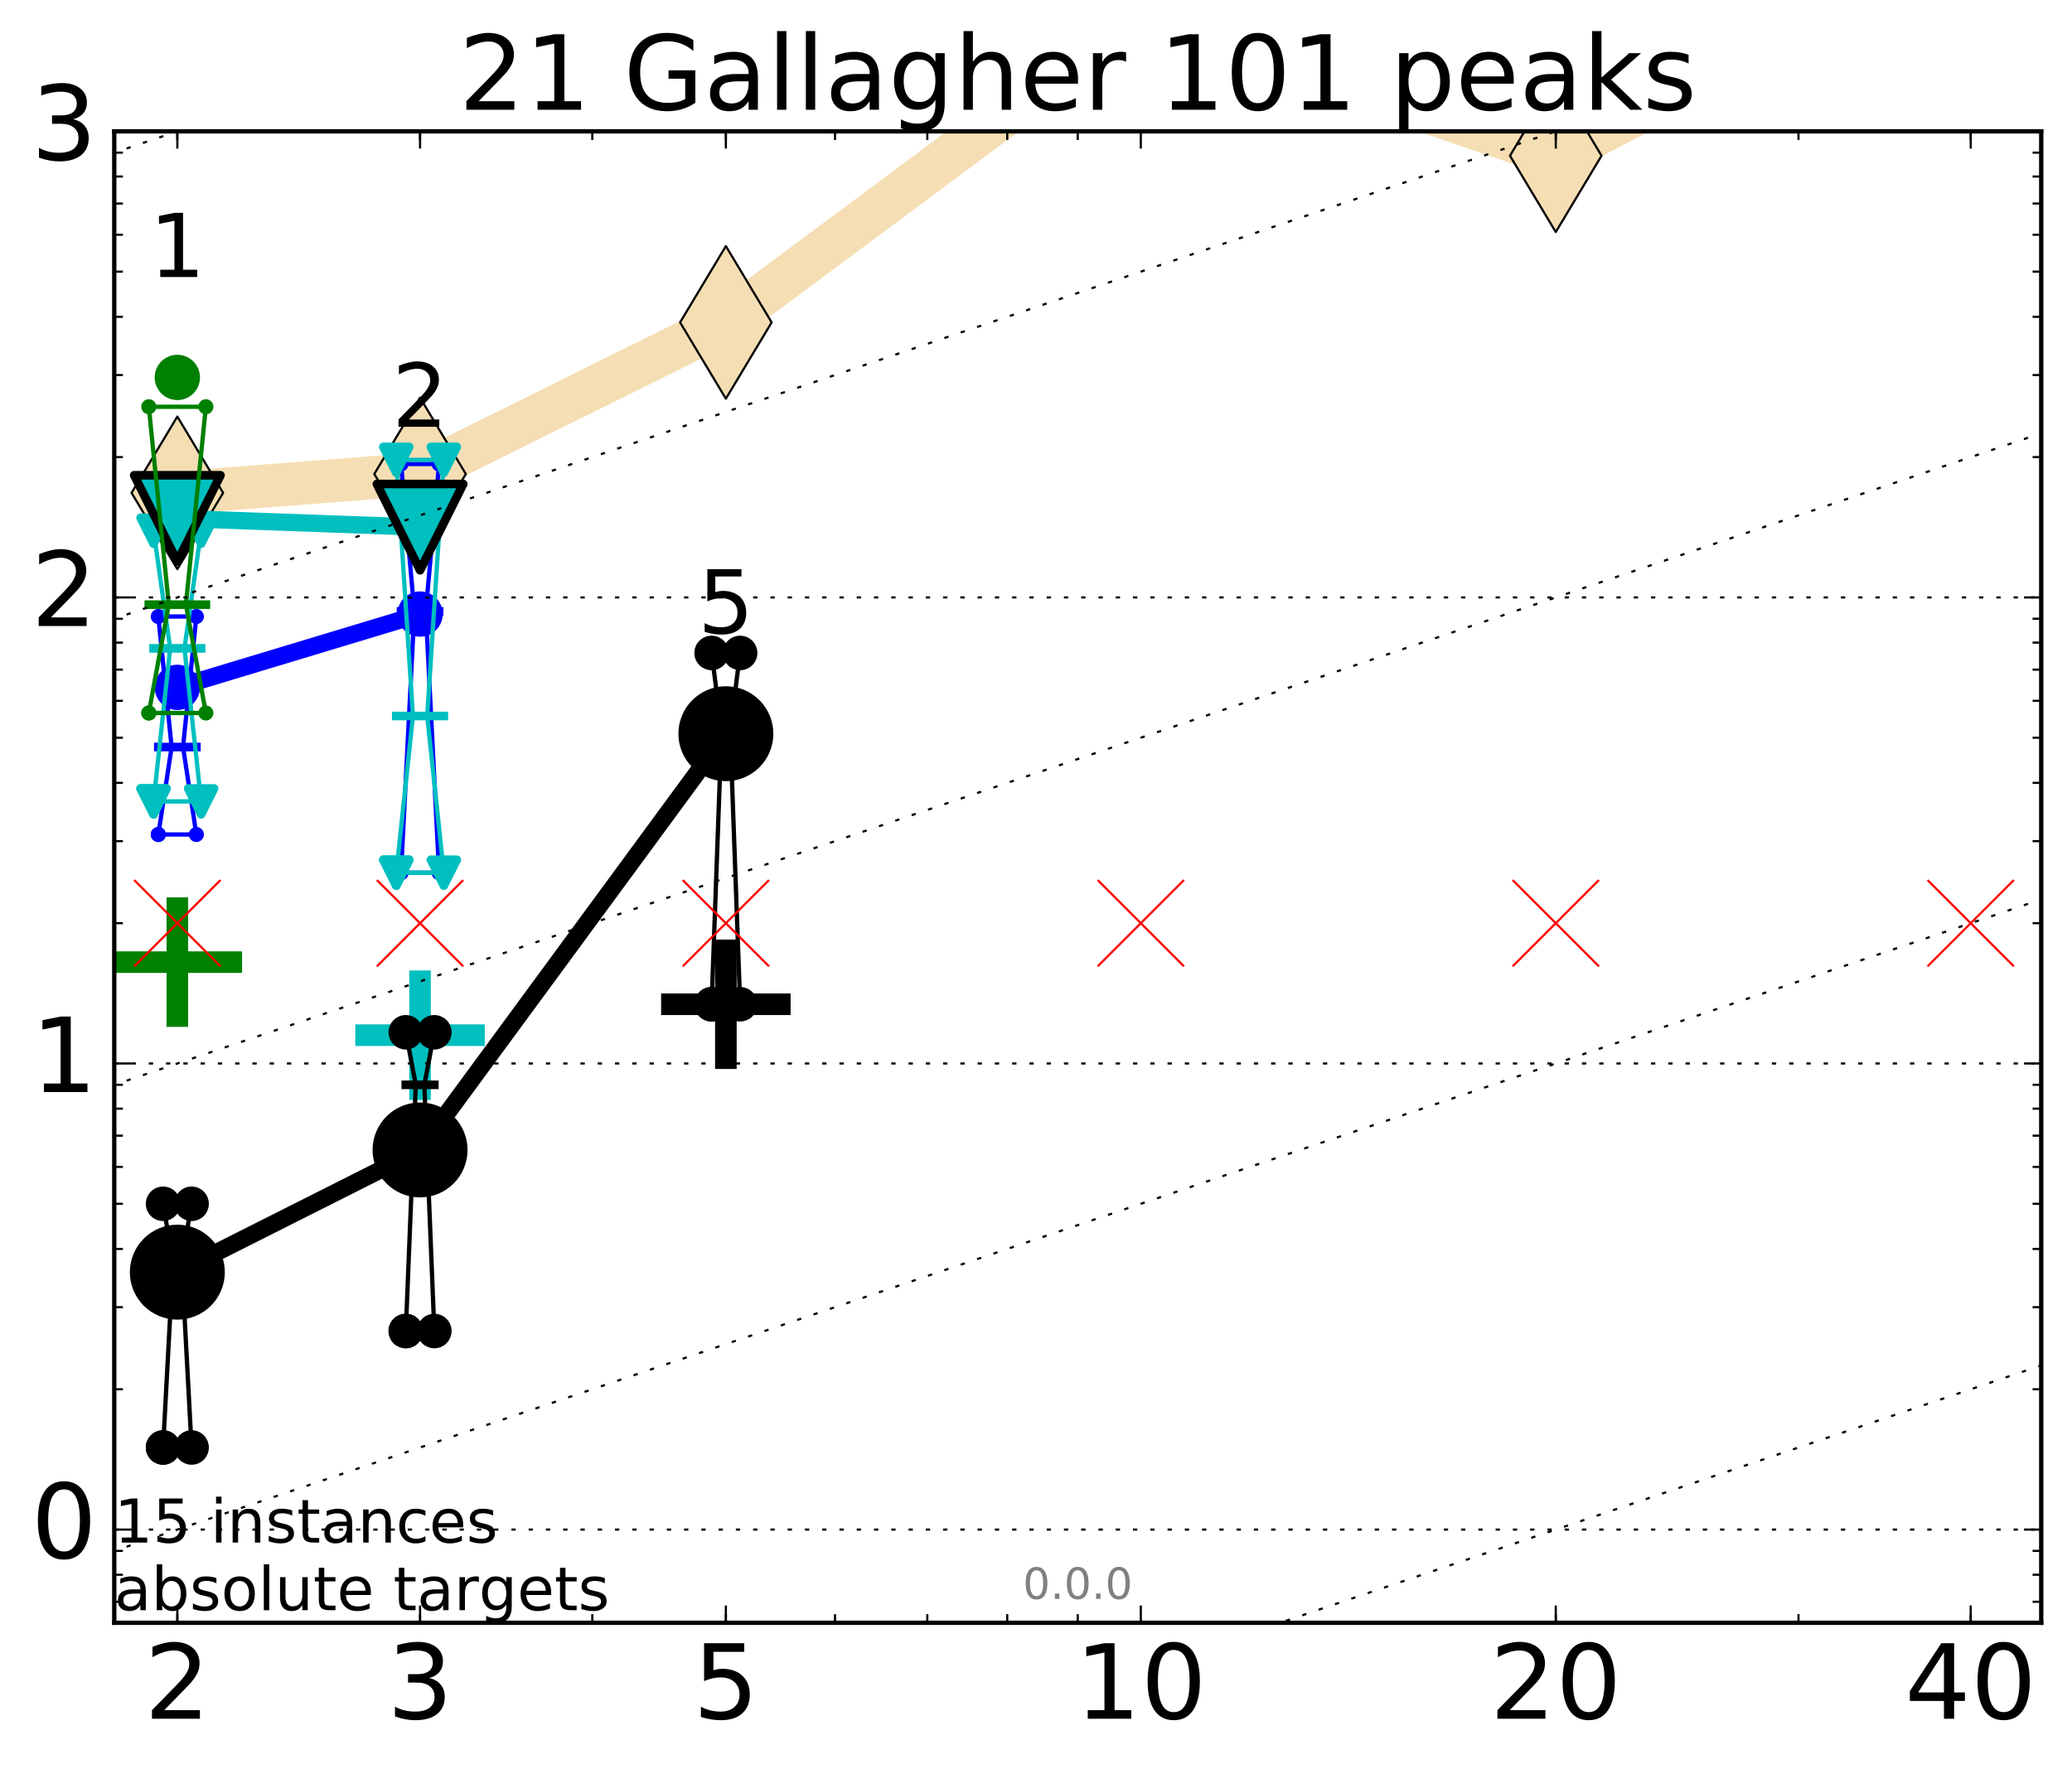 <?xml version="1.0" encoding="utf-8" standalone="no"?>
<!DOCTYPE svg PUBLIC "-//W3C//DTD SVG 1.1//EN"
  "http://www.w3.org/Graphics/SVG/1.1/DTD/svg11.dtd">
<!-- Created with matplotlib (http://matplotlib.org/) -->
<svg height="410pt" version="1.1" viewBox="0 0 480 410" width="480pt" xmlns="http://www.w3.org/2000/svg" xmlns:xlink="http://www.w3.org/1999/xlink">
 <defs>
  <style type="text/css">
*{stroke-linecap:butt;stroke-linejoin:round;stroke-miterlimit:100000;}
  </style>
 </defs>
 <g id="figure_1">
  <g id="patch_1">
   <path d="M 0 410.464 
L 480.07 410.464 
L 480.07 0 
L 0 0 
z
" style="fill:#ffffff;"/>
  </g>
  <g id="axes_1">
   <g id="patch_2">
    <path d="M 26.47 376.036 
L 472.87 376.036 
L 472.87 30.436 
L 26.47 30.436 
z
" style="fill:#ffffff;"/>
   </g>
   <g id="line2d_1">
    <path clip-path="url(#p05aead8f94)" d="M 41.082 114.205 
L 97.312 109.836 
L 168.155 74.705 
L 264.282 3.222 
L 360.409 36.084 
L 431.843 -1 
" style="fill:none;stroke:#f5deb3;stroke-linecap:square;stroke-width:10.0;"/>
    <defs>
     <path d="M -0 17.678 
L 10.607 0 
L 0 -17.678 
L -10.607 -0 
z
" id="mc5562597b5" style="stroke:#000000;stroke-linejoin:miter;stroke-width:0.5;"/>
    </defs>
    <g clip-path="url(#p05aead8f94)">
     <use style="fill:#f5deb3;stroke:#000000;stroke-linejoin:miter;stroke-width:0.5;" x="41.082" xlink:href="#mc5562597b5" y="114.205"/>
     <use style="fill:#f5deb3;stroke:#000000;stroke-linejoin:miter;stroke-width:0.5;" x="97.312" xlink:href="#mc5562597b5" y="109.836"/>
     <use style="fill:#f5deb3;stroke:#000000;stroke-linejoin:miter;stroke-width:0.5;" x="168.155" xlink:href="#mc5562597b5" y="74.705"/>
     <use style="fill:#f5deb3;stroke:#000000;stroke-linejoin:miter;stroke-width:0.5;" x="264.282" xlink:href="#mc5562597b5" y="3.222"/>
     <use style="fill:#f5deb3;stroke:#000000;stroke-linejoin:miter;stroke-width:0.5;" x="360.409" xlink:href="#mc5562597b5" y="36.084"/>
     <use style="fill:#f5deb3;stroke:#000000;stroke-linejoin:miter;stroke-width:0.5;" x="431.843" xlink:href="#mc5562597b5" y="-1.0"/>
    </g>
   </g>
   <g id="line2d_2">
    <defs>
     <path d="M -15 0 
L 15 0 
M 0 15 
L 0 -15 
" id="m69c0e24747" style="stroke:#008000;stroke-width:5.0;"/>
    </defs>
    <g clip-path="url(#p05aead8f94)">
     <use style="fill:#008000;stroke:#008000;stroke-width:5.0;" x="41.082" xlink:href="#m69c0e24747" y="222.948"/>
    </g>
   </g>
   <g id="line2d_3">
    <defs>
     <path d="M -15 0 
L 15 0 
M 0 15 
L 0 -15 
" id="me899c17d05" style="stroke:#00bfbf;stroke-width:5.0;"/>
    </defs>
    <g clip-path="url(#p05aead8f94)">
     <use style="fill:#00bfbf;stroke:#00bfbf;stroke-width:5.0;" x="97.312" xlink:href="#me899c17d05" y="239.881"/>
    </g>
   </g>
   <g id="line2d_4">
    <defs>
     <path d="M -15 0 
L 15 0 
M 0 15 
L 0 -15 
" id="m129c78f23b" style="stroke:#000000;stroke-width:5.0;"/>
    </defs>
    <g clip-path="url(#p05aead8f94)">
     <use style="stroke:#000000;stroke-width:5.0;" x="168.155" xlink:href="#m129c78f23b" y="232.709"/>
    </g>
   </g>
   <g id="line2d_5">
    <path clip-path="url(#p05aead8f94)" d="M 37.777 335.418 
L 40.09 292.441 
L 37.777 278.948 
L 44.386 278.948 
L 42.073 292.441 
L 44.386 335.418 
L 37.777 335.418 
" style="fill:none;stroke:#000000;stroke-linecap:square;"/>
    <defs>
     <path d="M 0 0 
C 0 0 0 0 0 0 
C 0 0 0 0 0 0 
C 0 0 0 0 0 0 
C 0 0 0 0 0 0 
C 0 0 0 0 0 0 
C 0 0 0 0 0 0 
C 0 0 0 0 0 0 
C 0 0 0 0 0 0 
z
" id="mc4a89075d6" style="stroke:#000000;stroke-width:2.0;"/>
    </defs>
    <g clip-path="url(#p05aead8f94)">
     <use style="stroke:#000000;stroke-width:2.0;" x="37.777" xlink:href="#mc4a89075d6" y="335.418"/>
     <use style="stroke:#000000;stroke-width:2.0;" x="40.09" xlink:href="#mc4a89075d6" y="292.441"/>
     <use style="stroke:#000000;stroke-width:2.0;" x="37.777" xlink:href="#mc4a89075d6" y="278.948"/>
     <use style="stroke:#000000;stroke-width:2.0;" x="44.386" xlink:href="#mc4a89075d6" y="278.948"/>
     <use style="stroke:#000000;stroke-width:2.0;" x="42.073" xlink:href="#mc4a89075d6" y="292.441"/>
     <use style="stroke:#000000;stroke-width:2.0;" x="44.386" xlink:href="#mc4a89075d6" y="335.418"/>
     <use style="stroke:#000000;stroke-width:2.0;" x="37.777" xlink:href="#mc4a89075d6" y="335.418"/>
    </g>
   </g>
   <g id="line2d_6">
    <path clip-path="url(#p05aead8f94)" d="M 37.777 335.418 
L 44.386 335.418 
L 44.386 278.948 
L 37.777 278.948 
L 37.777 335.418 
" style="fill:none;"/>
    <defs>
     <path d="M 0 3 
C 0.796 3 1.559 2.684 2.121 2.121 
C 2.684 1.559 3 0.796 3 0 
C 3 -0.796 2.684 -1.559 2.121 -2.121 
C 1.559 -2.684 0.796 -3 0 -3 
C -0.796 -3 -1.559 -2.684 -2.121 -2.121 
C -2.684 -1.559 -3 -0.796 -3 0 
C -3 0.796 -2.684 1.559 -2.121 2.121 
C -1.559 2.684 -0.796 3 0 3 
z
" id="m00cde89a86" style="stroke:#000000;stroke-width:2.0;"/>
    </defs>
    <g clip-path="url(#p05aead8f94)">
     <use style="stroke:#000000;stroke-width:2.0;" x="37.777" xlink:href="#m00cde89a86" y="335.418"/>
     <use style="stroke:#000000;stroke-width:2.0;" x="44.386" xlink:href="#m00cde89a86" y="335.418"/>
     <use style="stroke:#000000;stroke-width:2.0;" x="44.386" xlink:href="#m00cde89a86" y="278.948"/>
     <use style="stroke:#000000;stroke-width:2.0;" x="37.777" xlink:href="#m00cde89a86" y="278.948"/>
     <use style="stroke:#000000;stroke-width:2.0;" x="37.777" xlink:href="#m00cde89a86" y="335.418"/>
    </g>
   </g>
   <g id="line2d_7">
    <path clip-path="url(#p05aead8f94)" d="M 37.777 292.441 
L 44.386 292.441 
" style="fill:none;stroke:#000000;stroke-linecap:square;stroke-width:2.0;"/>
    <g clip-path="url(#p05aead8f94)">
     <use style="stroke:#000000;stroke-width:2.0;" x="37.777" xlink:href="#mc4a89075d6" y="292.441"/>
     <use style="stroke:#000000;stroke-width:2.0;" x="44.386" xlink:href="#mc4a89075d6" y="292.441"/>
    </g>
   </g>
   <g id="line2d_8">
    <path clip-path="url(#p05aead8f94)" d="M 94.008 308.432 
L 96.321 251.378 
L 94.008 239.206 
L 100.617 239.206 
L 98.304 251.378 
L 100.617 308.432 
L 94.008 308.432 
" style="fill:none;stroke:#000000;stroke-linecap:square;"/>
    <g clip-path="url(#p05aead8f94)">
     <use style="stroke:#000000;stroke-width:2.0;" x="94.008" xlink:href="#mc4a89075d6" y="308.432"/>
     <use style="stroke:#000000;stroke-width:2.0;" x="96.321" xlink:href="#mc4a89075d6" y="251.378"/>
     <use style="stroke:#000000;stroke-width:2.0;" x="94.008" xlink:href="#mc4a89075d6" y="239.206"/>
     <use style="stroke:#000000;stroke-width:2.0;" x="100.617" xlink:href="#mc4a89075d6" y="239.206"/>
     <use style="stroke:#000000;stroke-width:2.0;" x="98.304" xlink:href="#mc4a89075d6" y="251.378"/>
     <use style="stroke:#000000;stroke-width:2.0;" x="100.617" xlink:href="#mc4a89075d6" y="308.432"/>
     <use style="stroke:#000000;stroke-width:2.0;" x="94.008" xlink:href="#mc4a89075d6" y="308.432"/>
    </g>
   </g>
   <g id="line2d_9">
    <path clip-path="url(#p05aead8f94)" d="M 94.008 308.432 
L 100.617 308.432 
L 100.617 239.206 
L 94.008 239.206 
L 94.008 308.432 
" style="fill:none;"/>
    <g clip-path="url(#p05aead8f94)">
     <use style="stroke:#000000;stroke-width:2.0;" x="94.008" xlink:href="#m00cde89a86" y="308.432"/>
     <use style="stroke:#000000;stroke-width:2.0;" x="100.617" xlink:href="#m00cde89a86" y="308.432"/>
     <use style="stroke:#000000;stroke-width:2.0;" x="100.617" xlink:href="#m00cde89a86" y="239.206"/>
     <use style="stroke:#000000;stroke-width:2.0;" x="94.008" xlink:href="#m00cde89a86" y="239.206"/>
     <use style="stroke:#000000;stroke-width:2.0;" x="94.008" xlink:href="#m00cde89a86" y="308.432"/>
    </g>
   </g>
   <g id="line2d_10">
    <path clip-path="url(#p05aead8f94)" d="M 94.008 251.378 
L 100.617 251.378 
" style="fill:none;stroke:#000000;stroke-linecap:square;stroke-width:2.0;"/>
    <g clip-path="url(#p05aead8f94)">
     <use style="stroke:#000000;stroke-width:2.0;" x="94.008" xlink:href="#mc4a89075d6" y="251.378"/>
     <use style="stroke:#000000;stroke-width:2.0;" x="100.617" xlink:href="#mc4a89075d6" y="251.378"/>
    </g>
   </g>
   <g id="line2d_11">
    <path clip-path="url(#p05aead8f94)" d="M 164.85 232.709 
L 167.163 169.198 
L 164.85 151.308 
L 171.459 151.308 
L 169.146 169.198 
L 171.459 232.709 
L 164.85 232.709 
" style="fill:none;stroke:#000000;stroke-linecap:square;"/>
    <g clip-path="url(#p05aead8f94)">
     <use style="stroke:#000000;stroke-width:2.0;" x="164.85" xlink:href="#mc4a89075d6" y="232.709"/>
     <use style="stroke:#000000;stroke-width:2.0;" x="167.163" xlink:href="#mc4a89075d6" y="169.198"/>
     <use style="stroke:#000000;stroke-width:2.0;" x="164.85" xlink:href="#mc4a89075d6" y="151.308"/>
     <use style="stroke:#000000;stroke-width:2.0;" x="171.459" xlink:href="#mc4a89075d6" y="151.308"/>
     <use style="stroke:#000000;stroke-width:2.0;" x="169.146" xlink:href="#mc4a89075d6" y="169.198"/>
     <use style="stroke:#000000;stroke-width:2.0;" x="171.459" xlink:href="#mc4a89075d6" y="232.709"/>
     <use style="stroke:#000000;stroke-width:2.0;" x="164.85" xlink:href="#mc4a89075d6" y="232.709"/>
    </g>
   </g>
   <g id="line2d_12">
    <path clip-path="url(#p05aead8f94)" d="M 164.85 232.709 
L 171.459 232.709 
L 171.459 151.308 
L 164.85 151.308 
L 164.85 232.709 
" style="fill:none;"/>
    <g clip-path="url(#p05aead8f94)">
     <use style="stroke:#000000;stroke-width:2.0;" x="164.85" xlink:href="#m00cde89a86" y="232.709"/>
     <use style="stroke:#000000;stroke-width:2.0;" x="171.459" xlink:href="#m00cde89a86" y="232.709"/>
     <use style="stroke:#000000;stroke-width:2.0;" x="171.459" xlink:href="#m00cde89a86" y="151.308"/>
     <use style="stroke:#000000;stroke-width:2.0;" x="164.85" xlink:href="#m00cde89a86" y="151.308"/>
     <use style="stroke:#000000;stroke-width:2.0;" x="164.85" xlink:href="#m00cde89a86" y="232.709"/>
    </g>
   </g>
   <g id="line2d_13">
    <path clip-path="url(#p05aead8f94)" d="M 164.85 169.198 
L 171.459 169.198 
" style="fill:none;stroke:#000000;stroke-linecap:square;stroke-width:2.0;"/>
    <g clip-path="url(#p05aead8f94)">
     <use style="stroke:#000000;stroke-width:2.0;" x="164.85" xlink:href="#mc4a89075d6" y="169.198"/>
     <use style="stroke:#000000;stroke-width:2.0;" x="171.459" xlink:href="#mc4a89075d6" y="169.198"/>
    </g>
   </g>
   <g id="line2d_14">
    <path clip-path="url(#p05aead8f94)" d="M 41.082 294.792 
L 97.312 266.47 
" style="fill:none;stroke:#000000;stroke-linecap:square;stroke-width:4.0;"/>
    <g clip-path="url(#p05aead8f94)">
     <use style="stroke:#000000;stroke-width:2.0;" x="41.082" xlink:href="#mc4a89075d6" y="294.792"/>
     <use style="stroke:#000000;stroke-width:2.0;" x="97.312" xlink:href="#mc4a89075d6" y="266.47"/>
    </g>
   </g>
   <g id="line2d_15">
    <path clip-path="url(#p05aead8f94)" d="M 97.312 266.47 
L 168.155 170.019 
" style="fill:none;stroke:#000000;stroke-linecap:square;stroke-width:4.0;"/>
    <g clip-path="url(#p05aead8f94)">
     <use style="stroke:#000000;stroke-width:2.0;" x="97.312" xlink:href="#mc4a89075d6" y="266.47"/>
     <use style="stroke:#000000;stroke-width:2.0;" x="168.155" xlink:href="#mc4a89075d6" y="170.019"/>
    </g>
   </g>
   <g id="line2d_16">
    <path clip-path="url(#p05aead8f94)" d="M 41.082 294.792 
L 97.312 266.47 
L 168.155 170.019 
" style="fill:none;"/>
    <defs>
     <path d="M 0 10 
C 2.652 10 5.196 8.946 7.071 7.071 
C 8.946 5.196 10 2.652 10 0 
C 10 -2.652 8.946 -5.196 7.071 -7.071 
C 5.196 -8.946 2.652 -10 0 -10 
C -2.652 -10 -5.196 -8.946 -7.071 -7.071 
C -8.946 -5.196 -10 -2.652 -10 0 
C -10 2.652 -8.946 5.196 -7.071 7.071 
C -5.196 8.946 -2.652 10 0 10 
z
" id="m197bd760ae" style="stroke:#000000;stroke-width:2.0;"/>
    </defs>
    <g clip-path="url(#p05aead8f94)">
     <use style="stroke:#000000;stroke-width:2.0;" x="41.082" xlink:href="#m197bd760ae" y="294.792"/>
     <use style="stroke:#000000;stroke-width:2.0;" x="97.312" xlink:href="#m197bd760ae" y="266.47"/>
     <use style="stroke:#000000;stroke-width:2.0;" x="168.155" xlink:href="#m197bd760ae" y="170.019"/>
    </g>
   </g>
   <g id="line2d_17">
    <path clip-path="url(#p05aead8f94)" d="M 36.676 193.369 
L 39.76 173.107 
L 36.676 142.86 
L 45.488 142.86 
L 42.403 173.107 
L 45.488 193.369 
L 36.676 193.369 
" style="fill:none;stroke:#0000ff;stroke-linecap:square;"/>
    <defs>
     <path d="M 0 0 
C 0 0 0 0 0 0 
C 0 0 0 0 0 0 
C 0 0 0 0 0 0 
C 0 0 0 0 0 0 
C 0 0 0 0 0 0 
C 0 0 0 0 0 0 
C 0 0 0 0 0 0 
C 0 0 0 0 0 0 
z
" id="m1298f3d2f9" style="stroke:#0000ff;stroke-width:0.5;"/>
    </defs>
    <g clip-path="url(#p05aead8f94)">
     <use style="fill:#0000ff;stroke:#0000ff;stroke-width:0.5;" x="36.676" xlink:href="#m1298f3d2f9" y="193.369"/>
     <use style="fill:#0000ff;stroke:#0000ff;stroke-width:0.5;" x="39.76" xlink:href="#m1298f3d2f9" y="173.107"/>
     <use style="fill:#0000ff;stroke:#0000ff;stroke-width:0.5;" x="36.676" xlink:href="#m1298f3d2f9" y="142.86"/>
     <use style="fill:#0000ff;stroke:#0000ff;stroke-width:0.5;" x="45.488" xlink:href="#m1298f3d2f9" y="142.86"/>
     <use style="fill:#0000ff;stroke:#0000ff;stroke-width:0.5;" x="42.403" xlink:href="#m1298f3d2f9" y="173.107"/>
     <use style="fill:#0000ff;stroke:#0000ff;stroke-width:0.5;" x="45.488" xlink:href="#m1298f3d2f9" y="193.369"/>
     <use style="fill:#0000ff;stroke:#0000ff;stroke-width:0.5;" x="36.676" xlink:href="#m1298f3d2f9" y="193.369"/>
    </g>
   </g>
   <g id="line2d_18">
    <path clip-path="url(#p05aead8f94)" d="M 36.676 193.369 
L 45.488 193.369 
L 45.488 142.86 
L 36.676 142.86 
L 36.676 193.369 
" style="fill:none;"/>
    <defs>
     <path d="M 0 1.5 
C 0.398 1.5 0.779 1.342 1.061 1.061 
C 1.342 0.779 1.5 0.398 1.5 0 
C 1.5 -0.398 1.342 -0.779 1.061 -1.061 
C 0.779 -1.342 0.398 -1.5 0 -1.5 
C -0.398 -1.5 -0.779 -1.342 -1.061 -1.061 
C -1.342 -0.779 -1.5 -0.398 -1.5 0 
C -1.5 0.398 -1.342 0.779 -1.061 1.061 
C -0.779 1.342 -0.398 1.5 0 1.5 
z
" id="m5d55d9f806" style="stroke:#0000ff;stroke-width:0.5;"/>
    </defs>
    <g clip-path="url(#p05aead8f94)">
     <use style="fill:#0000ff;stroke:#0000ff;stroke-width:0.5;" x="36.676" xlink:href="#m5d55d9f806" y="193.369"/>
     <use style="fill:#0000ff;stroke:#0000ff;stroke-width:0.5;" x="45.488" xlink:href="#m5d55d9f806" y="193.369"/>
     <use style="fill:#0000ff;stroke:#0000ff;stroke-width:0.5;" x="45.488" xlink:href="#m5d55d9f806" y="142.86"/>
     <use style="fill:#0000ff;stroke:#0000ff;stroke-width:0.5;" x="36.676" xlink:href="#m5d55d9f806" y="142.86"/>
     <use style="fill:#0000ff;stroke:#0000ff;stroke-width:0.5;" x="36.676" xlink:href="#m5d55d9f806" y="193.369"/>
    </g>
   </g>
   <g id="line2d_19">
    <path clip-path="url(#p05aead8f94)" d="M 36.676 173.107 
L 45.488 173.107 
" style="fill:none;stroke:#0000ff;stroke-linecap:square;stroke-width:2.0;"/>
    <g clip-path="url(#p05aead8f94)">
     <use style="fill:#0000ff;stroke:#0000ff;stroke-width:0.5;" x="36.676" xlink:href="#m1298f3d2f9" y="173.107"/>
     <use style="fill:#0000ff;stroke:#0000ff;stroke-width:0.5;" x="45.488" xlink:href="#m1298f3d2f9" y="173.107"/>
    </g>
   </g>
   <g id="line2d_20">
    <path clip-path="url(#p05aead8f94)" d="M 92.906 202.224 
L 95.991 141.672 
L 92.906 107.515 
L 101.718 107.515 
L 98.634 141.672 
L 101.718 202.224 
L 92.906 202.224 
" style="fill:none;stroke:#0000ff;stroke-linecap:square;"/>
    <g clip-path="url(#p05aead8f94)">
     <use style="fill:#0000ff;stroke:#0000ff;stroke-width:0.5;" x="92.906" xlink:href="#m1298f3d2f9" y="202.224"/>
     <use style="fill:#0000ff;stroke:#0000ff;stroke-width:0.5;" x="95.991" xlink:href="#m1298f3d2f9" y="141.672"/>
     <use style="fill:#0000ff;stroke:#0000ff;stroke-width:0.5;" x="92.906" xlink:href="#m1298f3d2f9" y="107.515"/>
     <use style="fill:#0000ff;stroke:#0000ff;stroke-width:0.5;" x="101.718" xlink:href="#m1298f3d2f9" y="107.515"/>
     <use style="fill:#0000ff;stroke:#0000ff;stroke-width:0.5;" x="98.634" xlink:href="#m1298f3d2f9" y="141.672"/>
     <use style="fill:#0000ff;stroke:#0000ff;stroke-width:0.5;" x="101.718" xlink:href="#m1298f3d2f9" y="202.224"/>
     <use style="fill:#0000ff;stroke:#0000ff;stroke-width:0.5;" x="92.906" xlink:href="#m1298f3d2f9" y="202.224"/>
    </g>
   </g>
   <g id="line2d_21">
    <path clip-path="url(#p05aead8f94)" d="M 92.906 202.224 
L 101.718 202.224 
L 101.718 107.515 
L 92.906 107.515 
L 92.906 202.224 
" style="fill:none;"/>
    <g clip-path="url(#p05aead8f94)">
     <use style="fill:#0000ff;stroke:#0000ff;stroke-width:0.5;" x="92.906" xlink:href="#m5d55d9f806" y="202.224"/>
     <use style="fill:#0000ff;stroke:#0000ff;stroke-width:0.5;" x="101.718" xlink:href="#m5d55d9f806" y="202.224"/>
     <use style="fill:#0000ff;stroke:#0000ff;stroke-width:0.5;" x="101.718" xlink:href="#m5d55d9f806" y="107.515"/>
     <use style="fill:#0000ff;stroke:#0000ff;stroke-width:0.5;" x="92.906" xlink:href="#m5d55d9f806" y="107.515"/>
     <use style="fill:#0000ff;stroke:#0000ff;stroke-width:0.5;" x="92.906" xlink:href="#m5d55d9f806" y="202.224"/>
    </g>
   </g>
   <g id="line2d_22">
    <path clip-path="url(#p05aead8f94)" d="M 92.906 141.672 
L 101.718 141.672 
" style="fill:none;stroke:#0000ff;stroke-linecap:square;stroke-width:2.0;"/>
    <g clip-path="url(#p05aead8f94)">
     <use style="fill:#0000ff;stroke:#0000ff;stroke-width:0.5;" x="92.906" xlink:href="#m1298f3d2f9" y="141.672"/>
     <use style="fill:#0000ff;stroke:#0000ff;stroke-width:0.5;" x="101.718" xlink:href="#m1298f3d2f9" y="141.672"/>
    </g>
   </g>
   <g id="line2d_23">
    <path clip-path="url(#p05aead8f94)" d="M 41.082 159.277 
L 97.312 142.291 
" style="fill:none;stroke:#0000ff;stroke-linecap:square;stroke-width:4.0;"/>
    <g clip-path="url(#p05aead8f94)">
     <use style="fill:#0000ff;stroke:#0000ff;stroke-width:0.5;" x="41.082" xlink:href="#m1298f3d2f9" y="159.277"/>
     <use style="fill:#0000ff;stroke:#0000ff;stroke-width:0.5;" x="97.312" xlink:href="#m1298f3d2f9" y="142.291"/>
    </g>
   </g>
   <g id="line2d_24">
    <path clip-path="url(#p05aead8f94)" d="M 41.082 159.277 
L 97.312 142.291 
" style="fill:none;"/>
    <defs>
     <path d="M 0 5 
C 1.326 5 2.598 4.473 3.536 3.536 
C 4.473 2.598 5 1.326 5 0 
C 5 -1.326 4.473 -2.598 3.536 -3.536 
C 2.598 -4.473 1.326 -5 0 -5 
C -1.326 -5 -2.598 -4.473 -3.536 -3.536 
C -4.473 -2.598 -5 -1.326 -5 0 
C -5 1.326 -4.473 2.598 -3.536 3.536 
C -2.598 4.473 -1.326 5 0 5 
z
" id="m525eee4e6a" style="stroke:#0000ff;stroke-width:0.5;"/>
    </defs>
    <g clip-path="url(#p05aead8f94)">
     <use style="fill:#0000ff;stroke:#0000ff;stroke-width:0.5;" x="41.082" xlink:href="#m525eee4e6a" y="159.277"/>
     <use style="fill:#0000ff;stroke:#0000ff;stroke-width:0.5;" x="97.312" xlink:href="#m525eee4e6a" y="142.291"/>
    </g>
   </g>
   <g id="line2d_25">
    <path clip-path="url(#p05aead8f94)" d="M 35.574 185.709 
L 39.429 150.241 
L 35.574 122.991 
L 46.589 122.991 
L 42.734 150.241 
L 46.589 185.709 
L 35.574 185.709 
" style="fill:none;stroke:#00bfbf;stroke-linecap:square;"/>
    <defs>
     <path d="M 0 0 
L 0 0 
L 0 0 
z
" id="m4f5c6aa110" style="stroke:#00bfbf;stroke-linejoin:miter;stroke-width:2.0;"/>
    </defs>
    <g clip-path="url(#p05aead8f94)">
     <use style="fill:#00bfbf;stroke:#00bfbf;stroke-linejoin:miter;stroke-width:2.0;" x="35.574" xlink:href="#m4f5c6aa110" y="185.709"/>
     <use style="fill:#00bfbf;stroke:#00bfbf;stroke-linejoin:miter;stroke-width:2.0;" x="39.429" xlink:href="#m4f5c6aa110" y="150.241"/>
     <use style="fill:#00bfbf;stroke:#00bfbf;stroke-linejoin:miter;stroke-width:2.0;" x="35.574" xlink:href="#m4f5c6aa110" y="122.991"/>
     <use style="fill:#00bfbf;stroke:#00bfbf;stroke-linejoin:miter;stroke-width:2.0;" x="46.589" xlink:href="#m4f5c6aa110" y="122.991"/>
     <use style="fill:#00bfbf;stroke:#00bfbf;stroke-linejoin:miter;stroke-width:2.0;" x="42.734" xlink:href="#m4f5c6aa110" y="150.241"/>
     <use style="fill:#00bfbf;stroke:#00bfbf;stroke-linejoin:miter;stroke-width:2.0;" x="46.589" xlink:href="#m4f5c6aa110" y="185.709"/>
     <use style="fill:#00bfbf;stroke:#00bfbf;stroke-linejoin:miter;stroke-width:2.0;" x="35.574" xlink:href="#m4f5c6aa110" y="185.709"/>
    </g>
   </g>
   <g id="line2d_26">
    <path clip-path="url(#p05aead8f94)" d="M 35.574 185.709 
L 46.589 185.709 
L 46.589 122.991 
L 35.574 122.991 
L 35.574 185.709 
" style="fill:none;"/>
    <defs>
     <path d="M -0 3 
L 3 -3 
L -3 -3 
z
" id="m145abe63da" style="stroke:#00bfbf;stroke-linejoin:miter;stroke-width:2.0;"/>
    </defs>
    <g clip-path="url(#p05aead8f94)">
     <use style="fill:#00bfbf;stroke:#00bfbf;stroke-linejoin:miter;stroke-width:2.0;" x="35.574" xlink:href="#m145abe63da" y="185.709"/>
     <use style="fill:#00bfbf;stroke:#00bfbf;stroke-linejoin:miter;stroke-width:2.0;" x="46.589" xlink:href="#m145abe63da" y="185.709"/>
     <use style="fill:#00bfbf;stroke:#00bfbf;stroke-linejoin:miter;stroke-width:2.0;" x="46.589" xlink:href="#m145abe63da" y="122.991"/>
     <use style="fill:#00bfbf;stroke:#00bfbf;stroke-linejoin:miter;stroke-width:2.0;" x="35.574" xlink:href="#m145abe63da" y="122.991"/>
     <use style="fill:#00bfbf;stroke:#00bfbf;stroke-linejoin:miter;stroke-width:2.0;" x="35.574" xlink:href="#m145abe63da" y="185.709"/>
    </g>
   </g>
   <g id="line2d_27">
    <path clip-path="url(#p05aead8f94)" d="M 35.574 150.241 
L 46.589 150.241 
" style="fill:none;stroke:#00bfbf;stroke-linecap:square;stroke-width:2.0;"/>
    <g clip-path="url(#p05aead8f94)">
     <use style="fill:#00bfbf;stroke:#00bfbf;stroke-linejoin:miter;stroke-width:2.0;" x="35.574" xlink:href="#m4f5c6aa110" y="150.241"/>
     <use style="fill:#00bfbf;stroke:#00bfbf;stroke-linejoin:miter;stroke-width:2.0;" x="46.589" xlink:href="#m4f5c6aa110" y="150.241"/>
    </g>
   </g>
   <g id="line2d_28">
    <path clip-path="url(#p05aead8f94)" d="M 91.805 202.224 
L 95.66 165.912 
L 91.805 106.555 
L 102.82 106.555 
L 98.965 165.912 
L 102.82 202.224 
L 91.805 202.224 
" style="fill:none;stroke:#00bfbf;stroke-linecap:square;"/>
    <g clip-path="url(#p05aead8f94)">
     <use style="fill:#00bfbf;stroke:#00bfbf;stroke-linejoin:miter;stroke-width:2.0;" x="91.805" xlink:href="#m4f5c6aa110" y="202.224"/>
     <use style="fill:#00bfbf;stroke:#00bfbf;stroke-linejoin:miter;stroke-width:2.0;" x="95.66" xlink:href="#m4f5c6aa110" y="165.912"/>
     <use style="fill:#00bfbf;stroke:#00bfbf;stroke-linejoin:miter;stroke-width:2.0;" x="91.805" xlink:href="#m4f5c6aa110" y="106.555"/>
     <use style="fill:#00bfbf;stroke:#00bfbf;stroke-linejoin:miter;stroke-width:2.0;" x="102.82" xlink:href="#m4f5c6aa110" y="106.555"/>
     <use style="fill:#00bfbf;stroke:#00bfbf;stroke-linejoin:miter;stroke-width:2.0;" x="98.965" xlink:href="#m4f5c6aa110" y="165.912"/>
     <use style="fill:#00bfbf;stroke:#00bfbf;stroke-linejoin:miter;stroke-width:2.0;" x="102.82" xlink:href="#m4f5c6aa110" y="202.224"/>
     <use style="fill:#00bfbf;stroke:#00bfbf;stroke-linejoin:miter;stroke-width:2.0;" x="91.805" xlink:href="#m4f5c6aa110" y="202.224"/>
    </g>
   </g>
   <g id="line2d_29">
    <path clip-path="url(#p05aead8f94)" d="M 91.805 202.224 
L 102.82 202.224 
L 102.82 106.555 
L 91.805 106.555 
L 91.805 202.224 
" style="fill:none;"/>
    <g clip-path="url(#p05aead8f94)">
     <use style="fill:#00bfbf;stroke:#00bfbf;stroke-linejoin:miter;stroke-width:2.0;" x="91.805" xlink:href="#m145abe63da" y="202.224"/>
     <use style="fill:#00bfbf;stroke:#00bfbf;stroke-linejoin:miter;stroke-width:2.0;" x="102.82" xlink:href="#m145abe63da" y="202.224"/>
     <use style="fill:#00bfbf;stroke:#00bfbf;stroke-linejoin:miter;stroke-width:2.0;" x="102.82" xlink:href="#m145abe63da" y="106.555"/>
     <use style="fill:#00bfbf;stroke:#00bfbf;stroke-linejoin:miter;stroke-width:2.0;" x="91.805" xlink:href="#m145abe63da" y="106.555"/>
     <use style="fill:#00bfbf;stroke:#00bfbf;stroke-linejoin:miter;stroke-width:2.0;" x="91.805" xlink:href="#m145abe63da" y="202.224"/>
    </g>
   </g>
   <g id="line2d_30">
    <path clip-path="url(#p05aead8f94)" d="M 91.805 165.912 
L 102.82 165.912 
" style="fill:none;stroke:#00bfbf;stroke-linecap:square;stroke-width:2.0;"/>
    <g clip-path="url(#p05aead8f94)">
     <use style="fill:#00bfbf;stroke:#00bfbf;stroke-linejoin:miter;stroke-width:2.0;" x="91.805" xlink:href="#m4f5c6aa110" y="165.912"/>
     <use style="fill:#00bfbf;stroke:#00bfbf;stroke-linejoin:miter;stroke-width:2.0;" x="102.82" xlink:href="#m4f5c6aa110" y="165.912"/>
    </g>
   </g>
   <g id="line2d_31">
    <path clip-path="url(#p05aead8f94)" d="M 41.082 120.127 
L 97.312 122.155 
" style="fill:none;stroke:#00bfbf;stroke-linecap:square;stroke-width:4.0;"/>
    <defs>
     <path d="M 0 0 
L 0 0 
L 0 0 
z
" id="m2579a1fd8e" style="stroke:#000000;stroke-linejoin:miter;stroke-width:2.0;"/>
    </defs>
    <g clip-path="url(#p05aead8f94)">
     <use style="fill:#00bfbf;stroke:#000000;stroke-linejoin:miter;stroke-width:2.0;" x="41.082" xlink:href="#m2579a1fd8e" y="120.127"/>
     <use style="fill:#00bfbf;stroke:#000000;stroke-linejoin:miter;stroke-width:2.0;" x="97.312" xlink:href="#m2579a1fd8e" y="122.155"/>
    </g>
   </g>
   <g id="line2d_32">
    <path clip-path="url(#p05aead8f94)" d="M 41.082 120.127 
L 97.312 122.155 
" style="fill:none;"/>
    <defs>
     <path d="M -0 10 
L 10 -10 
L -10 -10 
z
" id="m73d0be594f" style="stroke:#000000;stroke-linejoin:miter;stroke-width:2.0;"/>
    </defs>
    <g clip-path="url(#p05aead8f94)">
     <use style="fill:#00bfbf;stroke:#000000;stroke-linejoin:miter;stroke-width:2.0;" x="41.082" xlink:href="#m73d0be594f" y="120.127"/>
     <use style="fill:#00bfbf;stroke:#000000;stroke-linejoin:miter;stroke-width:2.0;" x="97.312" xlink:href="#m73d0be594f" y="122.155"/>
    </g>
   </g>
   <g id="line2d_33">
    <path clip-path="url(#p05aead8f94)" d="M 34.473 165.215 
L 39.099 140.107 
L 34.473 94.255 
L 47.691 94.255 
L 43.064 140.107 
L 47.691 165.215 
L 34.473 165.215 
" style="fill:none;stroke:#008000;stroke-linecap:square;"/>
    <defs>
     <path d="M 0 0 
C 0 0 0 0 0 0 
C 0 0 0 0 0 0 
C 0 0 0 0 0 0 
C 0 0 0 0 0 0 
C 0 0 0 0 0 0 
C 0 0 0 0 0 0 
C 0 0 0 0 0 0 
C 0 0 0 0 0 0 
z
" id="m6f891d2e27" style="stroke:#008000;stroke-width:0.5;"/>
    </defs>
    <g clip-path="url(#p05aead8f94)">
     <use style="fill:#008000;stroke:#008000;stroke-width:0.5;" x="34.473" xlink:href="#m6f891d2e27" y="165.215"/>
     <use style="fill:#008000;stroke:#008000;stroke-width:0.5;" x="39.099" xlink:href="#m6f891d2e27" y="140.107"/>
     <use style="fill:#008000;stroke:#008000;stroke-width:0.5;" x="34.473" xlink:href="#m6f891d2e27" y="94.255"/>
     <use style="fill:#008000;stroke:#008000;stroke-width:0.5;" x="47.691" xlink:href="#m6f891d2e27" y="94.255"/>
     <use style="fill:#008000;stroke:#008000;stroke-width:0.5;" x="43.064" xlink:href="#m6f891d2e27" y="140.107"/>
     <use style="fill:#008000;stroke:#008000;stroke-width:0.5;" x="47.691" xlink:href="#m6f891d2e27" y="165.215"/>
     <use style="fill:#008000;stroke:#008000;stroke-width:0.5;" x="34.473" xlink:href="#m6f891d2e27" y="165.215"/>
    </g>
   </g>
   <g id="line2d_34">
    <path clip-path="url(#p05aead8f94)" d="M 34.473 165.215 
L 47.691 165.215 
L 47.691 94.255 
L 34.473 94.255 
L 34.473 165.215 
" style="fill:none;"/>
    <defs>
     <path d="M 0 1.5 
C 0.398 1.5 0.779 1.342 1.061 1.061 
C 1.342 0.779 1.5 0.398 1.5 0 
C 1.5 -0.398 1.342 -0.779 1.061 -1.061 
C 0.779 -1.342 0.398 -1.5 0 -1.5 
C -0.398 -1.5 -0.779 -1.342 -1.061 -1.061 
C -1.342 -0.779 -1.5 -0.398 -1.5 0 
C -1.5 0.398 -1.342 0.779 -1.061 1.061 
C -0.779 1.342 -0.398 1.5 0 1.5 
z
" id="mc0f2b4de37" style="stroke:#008000;stroke-width:0.5;"/>
    </defs>
    <g clip-path="url(#p05aead8f94)">
     <use style="fill:#008000;stroke:#008000;stroke-width:0.5;" x="34.473" xlink:href="#mc0f2b4de37" y="165.215"/>
     <use style="fill:#008000;stroke:#008000;stroke-width:0.5;" x="47.691" xlink:href="#mc0f2b4de37" y="165.215"/>
     <use style="fill:#008000;stroke:#008000;stroke-width:0.5;" x="47.691" xlink:href="#mc0f2b4de37" y="94.255"/>
     <use style="fill:#008000;stroke:#008000;stroke-width:0.5;" x="34.473" xlink:href="#mc0f2b4de37" y="94.255"/>
     <use style="fill:#008000;stroke:#008000;stroke-width:0.5;" x="34.473" xlink:href="#mc0f2b4de37" y="165.215"/>
    </g>
   </g>
   <g id="line2d_35">
    <path clip-path="url(#p05aead8f94)" d="M 34.473 140.107 
L 47.691 140.107 
" style="fill:none;stroke:#008000;stroke-linecap:square;stroke-width:2.0;"/>
    <g clip-path="url(#p05aead8f94)">
     <use style="fill:#008000;stroke:#008000;stroke-width:0.5;" x="34.473" xlink:href="#m6f891d2e27" y="140.107"/>
     <use style="fill:#008000;stroke:#008000;stroke-width:0.5;" x="47.691" xlink:href="#m6f891d2e27" y="140.107"/>
    </g>
   </g>
   <g id="line2d_36">
    <path clip-path="url(#p05aead8f94)" d="M 41.082 87.458 
" style="fill:none;"/>
    <defs>
     <path d="M 0 5 
C 1.326 5 2.598 4.473 3.536 3.536 
C 4.473 2.598 5 1.326 5 0 
C 5 -1.326 4.473 -2.598 3.536 -3.536 
C 2.598 -4.473 1.326 -5 0 -5 
C -1.326 -5 -2.598 -4.473 -3.536 -3.536 
C -4.473 -2.598 -5 -1.326 -5 0 
C -5 1.326 -4.473 2.598 -3.536 3.536 
C -2.598 4.473 -1.326 5 0 5 
z
" id="m4cd8457628" style="stroke:#008000;stroke-width:0.5;"/>
    </defs>
    <g clip-path="url(#p05aead8f94)">
     <use style="fill:#008000;stroke:#008000;stroke-width:0.5;" x="41.082" xlink:href="#m4cd8457628" y="87.458"/>
    </g>
   </g>
   <g id="line2d_37"/>
   <g id="line2d_38"/>
   <g id="line2d_39"/>
   <g id="line2d_40"/>
   <g id="line2d_41"/>
   <g id="line2d_42"/>
   <g id="line2d_43"/>
   <g id="line2d_44">
    <defs>
     <path d="M -10 10 
L 10 -10 
M -10 -10 
L 10 10 
" id="m05f58cada4" style="stroke:#ff0000;stroke-width:0.5;"/>
    </defs>
    <g clip-path="url(#p05aead8f94)">
     <use style="fill:#ff0000;stroke:#ff0000;stroke-width:0.5;" x="41.082" xlink:href="#m05f58cada4" y="213.925"/>
     <use style="fill:#ff0000;stroke:#ff0000;stroke-width:0.5;" x="97.312" xlink:href="#m05f58cada4" y="213.925"/>
     <use style="fill:#ff0000;stroke:#ff0000;stroke-width:0.5;" x="168.155" xlink:href="#m05f58cada4" y="213.925"/>
     <use style="fill:#ff0000;stroke:#ff0000;stroke-width:0.5;" x="264.282" xlink:href="#m05f58cada4" y="213.925"/>
     <use style="fill:#ff0000;stroke:#ff0000;stroke-width:0.5;" x="360.409" xlink:href="#m05f58cada4" y="213.925"/>
     <use style="fill:#ff0000;stroke:#ff0000;stroke-width:0.5;" x="456.536" xlink:href="#m05f58cada4" y="213.925"/>
    </g>
   </g>
   <g id="line2d_45">
    <path clip-path="url(#p05aead8f94)" d="M -278.245 570.436 
M 191.794 411.464 
L 481.07 313.627 
" style="fill:none;stroke:#000000;stroke-dasharray:1,3;stroke-dashoffset:0.0;stroke-width:0.5;"/>
   </g>
   <g id="line2d_46">
    <path clip-path="url(#p05aead8f94)" d="M -278.245 462.436 
M -1 368.669 
L 481.07 205.627 
" style="fill:none;stroke:#000000;stroke-dasharray:1,3;stroke-dashoffset:0.0;stroke-width:0.5;"/>
   </g>
   <g id="line2d_47">
    <path clip-path="url(#p05aead8f94)" d="M -278.245 354.436 
M -1 260.669 
L 481.07 97.627 
" style="fill:none;stroke:#000000;stroke-dasharray:1,3;stroke-dashoffset:0.0;stroke-width:0.5;"/>
   </g>
   <g id="line2d_48">
    <path clip-path="url(#p05aead8f94)" d="M -278.245 246.436 
M -1 152.669 
L 453.357 -1 
" style="fill:none;stroke:#000000;stroke-dasharray:1,3;stroke-dashoffset:0.0;stroke-width:0.5;"/>
   </g>
   <g id="line2d_49">
    <path clip-path="url(#p05aead8f94)" d="M -278.245 138.436 
M -1 44.669 
L 134.03 -1 
" style="fill:none;stroke:#000000;stroke-dasharray:1,3;stroke-dashoffset:0.0;stroke-width:0.5;"/>
   </g>
   <g id="line2d_50">
    <path clip-path="url(#p05aead8f94)" d="M -278.245 30.436 
" style="fill:none;stroke:#000000;stroke-dasharray:1,3;stroke-dashoffset:0.0;stroke-width:0.5;"/>
   </g>
   <g id="line2d_51">
    <path clip-path="url(#p05aead8f94)" d="M -278.245 -77.564 
" style="fill:none;stroke:#000000;stroke-dasharray:1,3;stroke-dashoffset:0.0;stroke-width:0.5;"/>
   </g>
   <g id="line2d_52">
    <path clip-path="url(#p05aead8f94)" d="M -278.245 -185.564 
" style="fill:none;stroke:#000000;stroke-dasharray:1,3;stroke-dashoffset:0.0;stroke-width:0.5;"/>
   </g>
   <g id="line2d_53">
    <path clip-path="url(#p05aead8f94)" d="M -278.245 -293.564 
" style="fill:none;stroke:#000000;stroke-dasharray:1,3;stroke-dashoffset:0.0;stroke-width:0.5;"/>
   </g>
   <g id="patch_3">
    <path d="M 26.47 30.436 
L 472.87 30.436 
" style="fill:none;stroke:#000000;stroke-linecap:square;stroke-linejoin:miter;"/>
   </g>
   <g id="patch_4">
    <path d="M 472.87 376.036 
L 472.87 30.436 
" style="fill:none;stroke:#000000;stroke-linecap:square;stroke-linejoin:miter;"/>
   </g>
   <g id="patch_5">
    <path d="M 26.47 376.036 
L 472.87 376.036 
" style="fill:none;stroke:#000000;stroke-linecap:square;stroke-linejoin:miter;"/>
   </g>
   <g id="patch_6">
    <path d="M 26.47 376.036 
L 26.47 30.436 
" style="fill:none;stroke:#000000;stroke-linecap:square;stroke-linejoin:miter;"/>
   </g>
   <g id="matplotlib.axis_1">
    <g id="xtick_1">
     <g id="line2d_54">
      <defs>
       <path d="M 0 0 
L 0 -4 
" id="m4087810b08" style="stroke:#000000;stroke-width:0.5;"/>
      </defs>
      <g>
       <use style="stroke:#000000;stroke-width:0.5;" x="41.082" xlink:href="#m4087810b08" y="376.036"/>
      </g>
     </g>
     <g id="line2d_55">
      <defs>
       <path d="M 0 0 
L 0 4 
" id="ma65698263a" style="stroke:#000000;stroke-width:0.5;"/>
      </defs>
      <g>
       <use style="stroke:#000000;stroke-width:0.5;" x="41.082" xlink:href="#ma65698263a" y="30.436"/>
      </g>
     </g>
     <g id="text_1">
      <!-- 2 -->
      <defs>
       <path d="M 19.188 8.297 
L 53.609 8.297 
L 53.609 0 
L 7.328 0 
L 7.328 8.297 
Q 12.938 14.109 22.625 23.891 
Q 32.328 33.688 34.812 36.531 
Q 39.547 41.844 41.422 45.531 
Q 43.312 49.219 43.312 52.781 
Q 43.312 58.594 39.234 62.25 
Q 35.156 65.922 28.609 65.922 
Q 23.969 65.922 18.812 64.312 
Q 13.672 62.703 7.812 59.422 
L 7.812 69.391 
Q 13.766 71.781 18.938 73 
Q 24.125 74.219 28.422 74.219 
Q 39.75 74.219 46.484 68.547 
Q 53.219 62.891 53.219 53.422 
Q 53.219 48.922 51.531 44.891 
Q 49.859 40.875 45.406 35.406 
Q 44.188 33.984 37.641 27.219 
Q 31.109 20.453 19.188 8.297 
" id="BitstreamVeraSans-Roman-32"/>
      </defs>
      <g transform="translate(33.447 398.272)scale(0.24 -0.24)">
       <use xlink:href="#BitstreamVeraSans-Roman-32"/>
      </g>
     </g>
    </g>
    <g id="xtick_2">
     <g id="line2d_56">
      <g>
       <use style="stroke:#000000;stroke-width:0.5;" x="97.312" xlink:href="#m4087810b08" y="376.036"/>
      </g>
     </g>
     <g id="line2d_57">
      <g>
       <use style="stroke:#000000;stroke-width:0.5;" x="97.312" xlink:href="#ma65698263a" y="30.436"/>
      </g>
     </g>
     <g id="text_2">
      <!-- 3 -->
      <defs>
       <path d="M 40.578 39.312 
Q 47.656 37.797 51.625 33 
Q 55.609 28.219 55.609 21.188 
Q 55.609 10.406 48.188 4.484 
Q 40.766 -1.422 27.094 -1.422 
Q 22.516 -1.422 17.656 -0.516 
Q 12.797 0.391 7.625 2.203 
L 7.625 11.719 
Q 11.719 9.328 16.594 8.109 
Q 21.484 6.891 26.812 6.891 
Q 36.078 6.891 40.938 10.547 
Q 45.797 14.203 45.797 21.188 
Q 45.797 27.641 41.281 31.266 
Q 36.766 34.906 28.719 34.906 
L 20.219 34.906 
L 20.219 43.016 
L 29.109 43.016 
Q 36.375 43.016 40.234 45.922 
Q 44.094 48.828 44.094 54.297 
Q 44.094 59.906 40.109 62.906 
Q 36.141 65.922 28.719 65.922 
Q 24.656 65.922 20.016 65.031 
Q 15.375 64.156 9.812 62.312 
L 9.812 71.094 
Q 15.438 72.656 20.344 73.438 
Q 25.25 74.219 29.594 74.219 
Q 40.828 74.219 47.359 69.109 
Q 53.906 64.016 53.906 55.328 
Q 53.906 49.266 50.438 45.094 
Q 46.969 40.922 40.578 39.312 
" id="BitstreamVeraSans-Roman-33"/>
      </defs>
      <g transform="translate(89.677 398.272)scale(0.24 -0.24)">
       <use xlink:href="#BitstreamVeraSans-Roman-33"/>
      </g>
     </g>
    </g>
    <g id="xtick_3">
     <g id="line2d_58">
      <g>
       <use style="stroke:#000000;stroke-width:0.5;" x="168.155" xlink:href="#m4087810b08" y="376.036"/>
      </g>
     </g>
     <g id="line2d_59">
      <g>
       <use style="stroke:#000000;stroke-width:0.5;" x="168.155" xlink:href="#ma65698263a" y="30.436"/>
      </g>
     </g>
     <g id="text_3">
      <!-- 5 -->
      <defs>
       <path d="M 10.797 72.906 
L 49.516 72.906 
L 49.516 64.594 
L 19.828 64.594 
L 19.828 46.734 
Q 21.969 47.469 24.109 47.828 
Q 26.266 48.188 28.422 48.188 
Q 40.625 48.188 47.75 41.5 
Q 54.891 34.812 54.891 23.391 
Q 54.891 11.625 47.562 5.094 
Q 40.234 -1.422 26.906 -1.422 
Q 22.312 -1.422 17.547 -0.641 
Q 12.797 0.141 7.719 1.703 
L 7.719 11.625 
Q 12.109 9.234 16.797 8.062 
Q 21.484 6.891 26.703 6.891 
Q 35.156 6.891 40.078 11.328 
Q 45.016 15.766 45.016 23.391 
Q 45.016 31 40.078 35.438 
Q 35.156 39.891 26.703 39.891 
Q 22.75 39.891 18.812 39.016 
Q 14.891 38.141 10.797 36.281 
z
" id="BitstreamVeraSans-Roman-35"/>
      </defs>
      <g transform="translate(160.52 398.272)scale(0.24 -0.24)">
       <use xlink:href="#BitstreamVeraSans-Roman-35"/>
      </g>
     </g>
    </g>
    <g id="xtick_4">
     <g id="line2d_60">
      <g>
       <use style="stroke:#000000;stroke-width:0.5;" x="264.282" xlink:href="#m4087810b08" y="376.036"/>
      </g>
     </g>
     <g id="line2d_61">
      <g>
       <use style="stroke:#000000;stroke-width:0.5;" x="264.282" xlink:href="#ma65698263a" y="30.436"/>
      </g>
     </g>
     <g id="text_4">
      <!-- 10 -->
      <defs>
       <path d="M 31.781 66.406 
Q 24.172 66.406 20.328 58.906 
Q 16.5 51.422 16.5 36.375 
Q 16.5 21.391 20.328 13.891 
Q 24.172 6.391 31.781 6.391 
Q 39.453 6.391 43.281 13.891 
Q 47.125 21.391 47.125 36.375 
Q 47.125 51.422 43.281 58.906 
Q 39.453 66.406 31.781 66.406 
M 31.781 74.219 
Q 44.047 74.219 50.516 64.516 
Q 56.984 54.828 56.984 36.375 
Q 56.984 17.969 50.516 8.266 
Q 44.047 -1.422 31.781 -1.422 
Q 19.531 -1.422 13.062 8.266 
Q 6.594 17.969 6.594 36.375 
Q 6.594 54.828 13.062 64.516 
Q 19.531 74.219 31.781 74.219 
" id="BitstreamVeraSans-Roman-30"/>
       <path d="M 12.406 8.297 
L 28.516 8.297 
L 28.516 63.922 
L 10.984 60.406 
L 10.984 69.391 
L 28.422 72.906 
L 38.281 72.906 
L 38.281 8.297 
L 54.391 8.297 
L 54.391 0 
L 12.406 0 
z
" id="BitstreamVeraSans-Roman-31"/>
      </defs>
      <g transform="translate(249.012 398.272)scale(0.24 -0.24)">
       <use xlink:href="#BitstreamVeraSans-Roman-31"/>
       <use x="63.623" xlink:href="#BitstreamVeraSans-Roman-30"/>
      </g>
     </g>
    </g>
    <g id="xtick_5">
     <g id="line2d_62">
      <g>
       <use style="stroke:#000000;stroke-width:0.5;" x="360.409" xlink:href="#m4087810b08" y="376.036"/>
      </g>
     </g>
     <g id="line2d_63">
      <g>
       <use style="stroke:#000000;stroke-width:0.5;" x="360.409" xlink:href="#ma65698263a" y="30.436"/>
      </g>
     </g>
     <g id="text_5">
      <!-- 20 -->
      <g transform="translate(345.139 398.272)scale(0.24 -0.24)">
       <use xlink:href="#BitstreamVeraSans-Roman-32"/>
       <use x="63.623" xlink:href="#BitstreamVeraSans-Roman-30"/>
      </g>
     </g>
    </g>
    <g id="xtick_6">
     <g id="line2d_64">
      <g>
       <use style="stroke:#000000;stroke-width:0.5;" x="456.536" xlink:href="#m4087810b08" y="376.036"/>
      </g>
     </g>
     <g id="line2d_65">
      <g>
       <use style="stroke:#000000;stroke-width:0.5;" x="456.536" xlink:href="#ma65698263a" y="30.436"/>
      </g>
     </g>
     <g id="text_6">
      <!-- 40 -->
      <defs>
       <path d="M 37.797 64.312 
L 12.891 25.391 
L 37.797 25.391 
z
M 35.203 72.906 
L 47.609 72.906 
L 47.609 25.391 
L 58.016 25.391 
L 58.016 17.188 
L 47.609 17.188 
L 47.609 0 
L 37.797 0 
L 37.797 17.188 
L 4.891 17.188 
L 4.891 26.703 
z
" id="BitstreamVeraSans-Roman-34"/>
      </defs>
      <g transform="translate(441.266 398.272)scale(0.24 -0.24)">
       <use xlink:href="#BitstreamVeraSans-Roman-34"/>
       <use x="63.623" xlink:href="#BitstreamVeraSans-Roman-30"/>
      </g>
     </g>
    </g>
    <g id="xtick_7">
     <g id="line2d_66">
      <defs>
       <path d="M 0 0 
L 0 -2 
" id="m04d2875b29" style="stroke:#000000;stroke-width:0.5;"/>
      </defs>
      <g>
       <use style="stroke:#000000;stroke-width:0.5;" x="41.082" xlink:href="#m04d2875b29" y="376.036"/>
      </g>
     </g>
     <g id="line2d_67">
      <defs>
       <path d="M 0 0 
L 0 2 
" id="m6de1ea7fea" style="stroke:#000000;stroke-width:0.5;"/>
      </defs>
      <g>
       <use style="stroke:#000000;stroke-width:0.5;" x="41.082" xlink:href="#m6de1ea7fea" y="30.436"/>
      </g>
     </g>
    </g>
    <g id="xtick_8">
     <g id="line2d_68">
      <g>
       <use style="stroke:#000000;stroke-width:0.5;" x="97.312" xlink:href="#m04d2875b29" y="376.036"/>
      </g>
     </g>
     <g id="line2d_69">
      <g>
       <use style="stroke:#000000;stroke-width:0.5;" x="97.312" xlink:href="#m6de1ea7fea" y="30.436"/>
      </g>
     </g>
    </g>
    <g id="xtick_9">
     <g id="line2d_70">
      <g>
       <use style="stroke:#000000;stroke-width:0.5;" x="137.209" xlink:href="#m04d2875b29" y="376.036"/>
      </g>
     </g>
     <g id="line2d_71">
      <g>
       <use style="stroke:#000000;stroke-width:0.5;" x="137.209" xlink:href="#m6de1ea7fea" y="30.436"/>
      </g>
     </g>
    </g>
    <g id="xtick_10">
     <g id="line2d_72">
      <g>
       <use style="stroke:#000000;stroke-width:0.5;" x="168.155" xlink:href="#m04d2875b29" y="376.036"/>
      </g>
     </g>
     <g id="line2d_73">
      <g>
       <use style="stroke:#000000;stroke-width:0.5;" x="168.155" xlink:href="#m6de1ea7fea" y="30.436"/>
      </g>
     </g>
    </g>
    <g id="xtick_11">
     <g id="line2d_74">
      <g>
       <use style="stroke:#000000;stroke-width:0.5;" x="193.439" xlink:href="#m04d2875b29" y="376.036"/>
      </g>
     </g>
     <g id="line2d_75">
      <g>
       <use style="stroke:#000000;stroke-width:0.5;" x="193.439" xlink:href="#m6de1ea7fea" y="30.436"/>
      </g>
     </g>
    </g>
    <g id="xtick_12">
     <g id="line2d_76">
      <g>
       <use style="stroke:#000000;stroke-width:0.5;" x="214.817" xlink:href="#m04d2875b29" y="376.036"/>
      </g>
     </g>
     <g id="line2d_77">
      <g>
       <use style="stroke:#000000;stroke-width:0.5;" x="214.817" xlink:href="#m6de1ea7fea" y="30.436"/>
      </g>
     </g>
    </g>
    <g id="xtick_13">
     <g id="line2d_78">
      <g>
       <use style="stroke:#000000;stroke-width:0.5;" x="233.336" xlink:href="#m04d2875b29" y="376.036"/>
      </g>
     </g>
     <g id="line2d_79">
      <g>
       <use style="stroke:#000000;stroke-width:0.5;" x="233.336" xlink:href="#m6de1ea7fea" y="30.436"/>
      </g>
     </g>
    </g>
    <g id="xtick_14">
     <g id="line2d_80">
      <g>
       <use style="stroke:#000000;stroke-width:0.5;" x="249.67" xlink:href="#m04d2875b29" y="376.036"/>
      </g>
     </g>
     <g id="line2d_81">
      <g>
       <use style="stroke:#000000;stroke-width:0.5;" x="249.67" xlink:href="#m6de1ea7fea" y="30.436"/>
      </g>
     </g>
    </g>
    <g id="xtick_15">
     <g id="line2d_82">
      <g>
       <use style="stroke:#000000;stroke-width:0.5;" x="360.409" xlink:href="#m04d2875b29" y="376.036"/>
      </g>
     </g>
     <g id="line2d_83">
      <g>
       <use style="stroke:#000000;stroke-width:0.5;" x="360.409" xlink:href="#m6de1ea7fea" y="30.436"/>
      </g>
     </g>
    </g>
    <g id="xtick_16">
     <g id="line2d_84">
      <g>
       <use style="stroke:#000000;stroke-width:0.5;" x="416.639" xlink:href="#m04d2875b29" y="376.036"/>
      </g>
     </g>
     <g id="line2d_85">
      <g>
       <use style="stroke:#000000;stroke-width:0.5;" x="416.639" xlink:href="#m6de1ea7fea" y="30.436"/>
      </g>
     </g>
    </g>
    <g id="xtick_17">
     <g id="line2d_86">
      <g>
       <use style="stroke:#000000;stroke-width:0.5;" x="456.536" xlink:href="#m04d2875b29" y="376.036"/>
      </g>
     </g>
     <g id="line2d_87">
      <g>
       <use style="stroke:#000000;stroke-width:0.5;" x="456.536" xlink:href="#m6de1ea7fea" y="30.436"/>
      </g>
     </g>
    </g>
   </g>
   <g id="matplotlib.axis_2">
    <g id="ytick_1">
     <g id="line2d_88">
      <path clip-path="url(#p05aead8f94)" d="M 26.47 354.436 
L 472.87 354.436 
" style="fill:none;stroke:#000000;stroke-dasharray:1,3;stroke-dashoffset:0.0;stroke-width:0.5;"/>
     </g>
     <g id="line2d_89">
      <defs>
       <path d="M 0 0 
L 4 0 
" id="m5c13d971e2" style="stroke:#000000;stroke-width:0.5;"/>
      </defs>
      <g>
       <use style="stroke:#000000;stroke-width:0.5;" x="26.47" xlink:href="#m5c13d971e2" y="354.436"/>
      </g>
     </g>
     <g id="line2d_90">
      <defs>
       <path d="M 0 0 
L -4 0 
" id="m2273c53df9" style="stroke:#000000;stroke-width:0.5;"/>
      </defs>
      <g>
       <use style="stroke:#000000;stroke-width:0.5;" x="472.87" xlink:href="#m2273c53df9" y="354.436"/>
      </g>
     </g>
     <g id="text_7">
      <!-- 0 -->
      <g transform="translate(7.2 361.059)scale(0.24 -0.24)">
       <use xlink:href="#BitstreamVeraSans-Roman-30"/>
      </g>
     </g>
    </g>
    <g id="ytick_2">
     <g id="line2d_91">
      <path clip-path="url(#p05aead8f94)" d="M 26.47 246.436 
L 472.87 246.436 
" style="fill:none;stroke:#000000;stroke-dasharray:1,3;stroke-dashoffset:0.0;stroke-width:0.5;"/>
     </g>
     <g id="line2d_92">
      <g>
       <use style="stroke:#000000;stroke-width:0.5;" x="26.47" xlink:href="#m5c13d971e2" y="246.436"/>
      </g>
     </g>
     <g id="line2d_93">
      <g>
       <use style="stroke:#000000;stroke-width:0.5;" x="472.87" xlink:href="#m2273c53df9" y="246.436"/>
      </g>
     </g>
     <g id="text_8">
      <!-- 1 -->
      <g transform="translate(7.2 253.059)scale(0.24 -0.24)">
       <use xlink:href="#BitstreamVeraSans-Roman-31"/>
      </g>
     </g>
    </g>
    <g id="ytick_3">
     <g id="line2d_94">
      <path clip-path="url(#p05aead8f94)" d="M 26.47 138.436 
L 472.87 138.436 
" style="fill:none;stroke:#000000;stroke-dasharray:1,3;stroke-dashoffset:0.0;stroke-width:0.5;"/>
     </g>
     <g id="line2d_95">
      <g>
       <use style="stroke:#000000;stroke-width:0.5;" x="26.47" xlink:href="#m5c13d971e2" y="138.436"/>
      </g>
     </g>
     <g id="line2d_96">
      <g>
       <use style="stroke:#000000;stroke-width:0.5;" x="472.87" xlink:href="#m2273c53df9" y="138.436"/>
      </g>
     </g>
     <g id="text_9">
      <!-- 2 -->
      <g transform="translate(7.2 145.059)scale(0.24 -0.24)">
       <use xlink:href="#BitstreamVeraSans-Roman-32"/>
      </g>
     </g>
    </g>
    <g id="ytick_4">
     <g id="line2d_97">
      <path clip-path="url(#p05aead8f94)" d="M 26.47 30.436 
L 472.87 30.436 
" style="fill:none;stroke:#000000;stroke-dasharray:1,3;stroke-dashoffset:0.0;stroke-width:0.5;"/>
     </g>
     <g id="line2d_98">
      <g>
       <use style="stroke:#000000;stroke-width:0.5;" x="26.47" xlink:href="#m5c13d971e2" y="30.436"/>
      </g>
     </g>
     <g id="line2d_99">
      <g>
       <use style="stroke:#000000;stroke-width:0.5;" x="472.87" xlink:href="#m2273c53df9" y="30.436"/>
      </g>
     </g>
     <g id="text_10">
      <!-- 3 -->
      <g transform="translate(7.2 37.059)scale(0.24 -0.24)">
       <use xlink:href="#BitstreamVeraSans-Roman-33"/>
      </g>
     </g>
    </g>
    <g id="ytick_5">
     <g id="line2d_100">
      <defs>
       <path d="M 0 0 
L 2 0 
" id="ma9e1783e6b" style="stroke:#000000;stroke-width:0.5;"/>
      </defs>
      <g>
       <use style="stroke:#000000;stroke-width:0.5;" x="26.47" xlink:href="#ma9e1783e6b" y="371.166"/>
      </g>
     </g>
     <g id="line2d_101">
      <defs>
       <path d="M 0 0 
L -2 0 
" id="mbd16ae4223" style="stroke:#000000;stroke-width:0.5;"/>
      </defs>
      <g>
       <use style="stroke:#000000;stroke-width:0.5;" x="472.87" xlink:href="#mbd16ae4223" y="371.166"/>
      </g>
     </g>
    </g>
    <g id="ytick_6">
     <g id="line2d_102">
      <g>
       <use style="stroke:#000000;stroke-width:0.5;" x="26.47" xlink:href="#ma9e1783e6b" y="364.903"/>
      </g>
     </g>
     <g id="line2d_103">
      <g>
       <use style="stroke:#000000;stroke-width:0.5;" x="472.87" xlink:href="#mbd16ae4223" y="364.903"/>
      </g>
     </g>
    </g>
    <g id="ytick_7">
     <g id="line2d_104">
      <g>
       <use style="stroke:#000000;stroke-width:0.5;" x="26.47" xlink:href="#ma9e1783e6b" y="359.378"/>
      </g>
     </g>
     <g id="line2d_105">
      <g>
       <use style="stroke:#000000;stroke-width:0.5;" x="472.87" xlink:href="#mbd16ae4223" y="359.378"/>
      </g>
     </g>
    </g>
    <g id="ytick_8">
     <g id="line2d_106">
      <g>
       <use style="stroke:#000000;stroke-width:0.5;" x="26.47" xlink:href="#ma9e1783e6b" y="321.925"/>
      </g>
     </g>
     <g id="line2d_107">
      <g>
       <use style="stroke:#000000;stroke-width:0.5;" x="472.87" xlink:href="#mbd16ae4223" y="321.925"/>
      </g>
     </g>
    </g>
    <g id="ytick_9">
     <g id="line2d_108">
      <g>
       <use style="stroke:#000000;stroke-width:0.5;" x="26.47" xlink:href="#ma9e1783e6b" y="302.907"/>
      </g>
     </g>
     <g id="line2d_109">
      <g>
       <use style="stroke:#000000;stroke-width:0.5;" x="472.87" xlink:href="#mbd16ae4223" y="302.907"/>
      </g>
     </g>
    </g>
    <g id="ytick_10">
     <g id="line2d_110">
      <g>
       <use style="stroke:#000000;stroke-width:0.5;" x="26.47" xlink:href="#ma9e1783e6b" y="289.414"/>
      </g>
     </g>
     <g id="line2d_111">
      <g>
       <use style="stroke:#000000;stroke-width:0.5;" x="472.87" xlink:href="#mbd16ae4223" y="289.414"/>
      </g>
     </g>
    </g>
    <g id="ytick_11">
     <g id="line2d_112">
      <g>
       <use style="stroke:#000000;stroke-width:0.5;" x="26.47" xlink:href="#ma9e1783e6b" y="278.948"/>
      </g>
     </g>
     <g id="line2d_113">
      <g>
       <use style="stroke:#000000;stroke-width:0.5;" x="472.87" xlink:href="#mbd16ae4223" y="278.948"/>
      </g>
     </g>
    </g>
    <g id="ytick_12">
     <g id="line2d_114">
      <g>
       <use style="stroke:#000000;stroke-width:0.5;" x="26.47" xlink:href="#ma9e1783e6b" y="270.396"/>
      </g>
     </g>
     <g id="line2d_115">
      <g>
       <use style="stroke:#000000;stroke-width:0.5;" x="472.87" xlink:href="#mbd16ae4223" y="270.396"/>
      </g>
     </g>
    </g>
    <g id="ytick_13">
     <g id="line2d_116">
      <g>
       <use style="stroke:#000000;stroke-width:0.5;" x="26.47" xlink:href="#ma9e1783e6b" y="263.166"/>
      </g>
     </g>
     <g id="line2d_117">
      <g>
       <use style="stroke:#000000;stroke-width:0.5;" x="472.87" xlink:href="#mbd16ae4223" y="263.166"/>
      </g>
     </g>
    </g>
    <g id="ytick_14">
     <g id="line2d_118">
      <g>
       <use style="stroke:#000000;stroke-width:0.5;" x="26.47" xlink:href="#ma9e1783e6b" y="256.903"/>
      </g>
     </g>
     <g id="line2d_119">
      <g>
       <use style="stroke:#000000;stroke-width:0.5;" x="472.87" xlink:href="#mbd16ae4223" y="256.903"/>
      </g>
     </g>
    </g>
    <g id="ytick_15">
     <g id="line2d_120">
      <g>
       <use style="stroke:#000000;stroke-width:0.5;" x="26.47" xlink:href="#ma9e1783e6b" y="251.378"/>
      </g>
     </g>
     <g id="line2d_121">
      <g>
       <use style="stroke:#000000;stroke-width:0.5;" x="472.87" xlink:href="#mbd16ae4223" y="251.378"/>
      </g>
     </g>
    </g>
    <g id="ytick_16">
     <g id="line2d_122">
      <g>
       <use style="stroke:#000000;stroke-width:0.5;" x="26.47" xlink:href="#ma9e1783e6b" y="213.925"/>
      </g>
     </g>
     <g id="line2d_123">
      <g>
       <use style="stroke:#000000;stroke-width:0.5;" x="472.87" xlink:href="#mbd16ae4223" y="213.925"/>
      </g>
     </g>
    </g>
    <g id="ytick_17">
     <g id="line2d_124">
      <g>
       <use style="stroke:#000000;stroke-width:0.5;" x="26.47" xlink:href="#ma9e1783e6b" y="194.907"/>
      </g>
     </g>
     <g id="line2d_125">
      <g>
       <use style="stroke:#000000;stroke-width:0.5;" x="472.87" xlink:href="#mbd16ae4223" y="194.907"/>
      </g>
     </g>
    </g>
    <g id="ytick_18">
     <g id="line2d_126">
      <g>
       <use style="stroke:#000000;stroke-width:0.5;" x="26.47" xlink:href="#ma9e1783e6b" y="181.414"/>
      </g>
     </g>
     <g id="line2d_127">
      <g>
       <use style="stroke:#000000;stroke-width:0.5;" x="472.87" xlink:href="#mbd16ae4223" y="181.414"/>
      </g>
     </g>
    </g>
    <g id="ytick_19">
     <g id="line2d_128">
      <g>
       <use style="stroke:#000000;stroke-width:0.5;" x="26.47" xlink:href="#ma9e1783e6b" y="170.948"/>
      </g>
     </g>
     <g id="line2d_129">
      <g>
       <use style="stroke:#000000;stroke-width:0.5;" x="472.87" xlink:href="#mbd16ae4223" y="170.948"/>
      </g>
     </g>
    </g>
    <g id="ytick_20">
     <g id="line2d_130">
      <g>
       <use style="stroke:#000000;stroke-width:0.5;" x="26.47" xlink:href="#ma9e1783e6b" y="162.396"/>
      </g>
     </g>
     <g id="line2d_131">
      <g>
       <use style="stroke:#000000;stroke-width:0.5;" x="472.87" xlink:href="#mbd16ae4223" y="162.396"/>
      </g>
     </g>
    </g>
    <g id="ytick_21">
     <g id="line2d_132">
      <g>
       <use style="stroke:#000000;stroke-width:0.5;" x="26.47" xlink:href="#ma9e1783e6b" y="155.166"/>
      </g>
     </g>
     <g id="line2d_133">
      <g>
       <use style="stroke:#000000;stroke-width:0.5;" x="472.87" xlink:href="#mbd16ae4223" y="155.166"/>
      </g>
     </g>
    </g>
    <g id="ytick_22">
     <g id="line2d_134">
      <g>
       <use style="stroke:#000000;stroke-width:0.5;" x="26.47" xlink:href="#ma9e1783e6b" y="148.903"/>
      </g>
     </g>
     <g id="line2d_135">
      <g>
       <use style="stroke:#000000;stroke-width:0.5;" x="472.87" xlink:href="#mbd16ae4223" y="148.903"/>
      </g>
     </g>
    </g>
    <g id="ytick_23">
     <g id="line2d_136">
      <g>
       <use style="stroke:#000000;stroke-width:0.5;" x="26.47" xlink:href="#ma9e1783e6b" y="143.378"/>
      </g>
     </g>
     <g id="line2d_137">
      <g>
       <use style="stroke:#000000;stroke-width:0.5;" x="472.87" xlink:href="#mbd16ae4223" y="143.378"/>
      </g>
     </g>
    </g>
    <g id="ytick_24">
     <g id="line2d_138">
      <g>
       <use style="stroke:#000000;stroke-width:0.5;" x="26.47" xlink:href="#ma9e1783e6b" y="105.925"/>
      </g>
     </g>
     <g id="line2d_139">
      <g>
       <use style="stroke:#000000;stroke-width:0.5;" x="472.87" xlink:href="#mbd16ae4223" y="105.925"/>
      </g>
     </g>
    </g>
    <g id="ytick_25">
     <g id="line2d_140">
      <g>
       <use style="stroke:#000000;stroke-width:0.5;" x="26.47" xlink:href="#ma9e1783e6b" y="86.907"/>
      </g>
     </g>
     <g id="line2d_141">
      <g>
       <use style="stroke:#000000;stroke-width:0.5;" x="472.87" xlink:href="#mbd16ae4223" y="86.907"/>
      </g>
     </g>
    </g>
    <g id="ytick_26">
     <g id="line2d_142">
      <g>
       <use style="stroke:#000000;stroke-width:0.5;" x="26.47" xlink:href="#ma9e1783e6b" y="73.414"/>
      </g>
     </g>
     <g id="line2d_143">
      <g>
       <use style="stroke:#000000;stroke-width:0.5;" x="472.87" xlink:href="#mbd16ae4223" y="73.414"/>
      </g>
     </g>
    </g>
    <g id="ytick_27">
     <g id="line2d_144">
      <g>
       <use style="stroke:#000000;stroke-width:0.5;" x="26.47" xlink:href="#ma9e1783e6b" y="62.948"/>
      </g>
     </g>
     <g id="line2d_145">
      <g>
       <use style="stroke:#000000;stroke-width:0.5;" x="472.87" xlink:href="#mbd16ae4223" y="62.948"/>
      </g>
     </g>
    </g>
    <g id="ytick_28">
     <g id="line2d_146">
      <g>
       <use style="stroke:#000000;stroke-width:0.5;" x="26.47" xlink:href="#ma9e1783e6b" y="54.396"/>
      </g>
     </g>
     <g id="line2d_147">
      <g>
       <use style="stroke:#000000;stroke-width:0.5;" x="472.87" xlink:href="#mbd16ae4223" y="54.396"/>
      </g>
     </g>
    </g>
    <g id="ytick_29">
     <g id="line2d_148">
      <g>
       <use style="stroke:#000000;stroke-width:0.5;" x="26.47" xlink:href="#ma9e1783e6b" y="47.166"/>
      </g>
     </g>
     <g id="line2d_149">
      <g>
       <use style="stroke:#000000;stroke-width:0.5;" x="472.87" xlink:href="#mbd16ae4223" y="47.166"/>
      </g>
     </g>
    </g>
    <g id="ytick_30">
     <g id="line2d_150">
      <g>
       <use style="stroke:#000000;stroke-width:0.5;" x="26.47" xlink:href="#ma9e1783e6b" y="40.903"/>
      </g>
     </g>
     <g id="line2d_151">
      <g>
       <use style="stroke:#000000;stroke-width:0.5;" x="472.87" xlink:href="#mbd16ae4223" y="40.903"/>
      </g>
     </g>
    </g>
    <g id="ytick_31">
     <g id="line2d_152">
      <g>
       <use style="stroke:#000000;stroke-width:0.5;" x="26.47" xlink:href="#ma9e1783e6b" y="35.378"/>
      </g>
     </g>
     <g id="line2d_153">
      <g>
       <use style="stroke:#000000;stroke-width:0.5;" x="472.87" xlink:href="#mbd16ae4223" y="35.378"/>
      </g>
     </g>
    </g>
   </g>
   <g id="text_11">
    <!-- 1 -->
    <g transform="translate(34.592 64.197)scale(0.204 -0.204)">
     <use xlink:href="#BitstreamVeraSans-Roman-31"/>
    </g>
   </g>
   <g id="text_12">
    <!-- 2 -->
    <g transform="translate(90.823 98.894)scale(0.204 -0.204)">
     <use xlink:href="#BitstreamVeraSans-Roman-32"/>
    </g>
   </g>
   <g id="text_13">
    <!-- 5 -->
    <g transform="translate(161.665 146.758)scale(0.204 -0.204)">
     <use xlink:href="#BitstreamVeraSans-Roman-35"/>
    </g>
   </g>
   <g id="text_14">
    <!-- 15 instances -->
    <defs>
     <path id="BitstreamVeraSans-Roman-20"/>
     <path d="M 54.891 33.016 
L 54.891 0 
L 45.906 0 
L 45.906 32.719 
Q 45.906 40.484 42.875 44.328 
Q 39.844 48.188 33.797 48.188 
Q 26.516 48.188 22.312 43.547 
Q 18.109 38.922 18.109 30.906 
L 18.109 0 
L 9.078 0 
L 9.078 54.688 
L 18.109 54.688 
L 18.109 46.188 
Q 21.344 51.125 25.703 53.562 
Q 30.078 56 35.797 56 
Q 45.219 56 50.047 50.172 
Q 54.891 44.344 54.891 33.016 
" id="BitstreamVeraSans-Roman-6e"/>
     <path d="M 9.422 54.688 
L 18.406 54.688 
L 18.406 0 
L 9.422 0 
z
M 9.422 75.984 
L 18.406 75.984 
L 18.406 64.594 
L 9.422 64.594 
z
" id="BitstreamVeraSans-Roman-69"/>
     <path d="M 56.203 29.594 
L 56.203 25.203 
L 14.891 25.203 
Q 15.484 15.922 20.484 11.062 
Q 25.484 6.203 34.422 6.203 
Q 39.594 6.203 44.453 7.469 
Q 49.312 8.734 54.109 11.281 
L 54.109 2.781 
Q 49.266 0.734 44.188 -0.344 
Q 39.109 -1.422 33.891 -1.422 
Q 20.797 -1.422 13.156 6.188 
Q 5.516 13.812 5.516 26.812 
Q 5.516 40.234 12.766 48.109 
Q 20.016 56 32.328 56 
Q 43.359 56 49.781 48.891 
Q 56.203 41.797 56.203 29.594 
M 47.219 32.234 
Q 47.125 39.594 43.094 43.984 
Q 39.062 48.391 32.422 48.391 
Q 24.906 48.391 20.391 44.141 
Q 15.875 39.891 15.188 32.172 
z
" id="BitstreamVeraSans-Roman-65"/>
     <path d="M 18.312 70.219 
L 18.312 54.688 
L 36.812 54.688 
L 36.812 47.703 
L 18.312 47.703 
L 18.312 18.016 
Q 18.312 11.328 20.141 9.422 
Q 21.969 7.516 27.594 7.516 
L 36.812 7.516 
L 36.812 0 
L 27.594 0 
Q 17.188 0 13.234 3.875 
Q 9.281 7.766 9.281 18.016 
L 9.281 47.703 
L 2.688 47.703 
L 2.688 54.688 
L 9.281 54.688 
L 9.281 70.219 
z
" id="BitstreamVeraSans-Roman-74"/>
     <path d="M 34.281 27.484 
Q 23.391 27.484 19.188 25 
Q 14.984 22.516 14.984 16.5 
Q 14.984 11.719 18.141 8.906 
Q 21.297 6.109 26.703 6.109 
Q 34.188 6.109 38.703 11.406 
Q 43.219 16.703 43.219 25.484 
L 43.219 27.484 
z
M 52.203 31.203 
L 52.203 0 
L 43.219 0 
L 43.219 8.297 
Q 40.141 3.328 35.547 0.953 
Q 30.953 -1.422 24.312 -1.422 
Q 15.922 -1.422 10.953 3.297 
Q 6 8.016 6 15.922 
Q 6 25.141 12.172 29.828 
Q 18.359 34.516 30.609 34.516 
L 43.219 34.516 
L 43.219 35.406 
Q 43.219 41.609 39.141 45 
Q 35.062 48.391 27.688 48.391 
Q 23 48.391 18.547 47.266 
Q 14.109 46.141 10.016 43.891 
L 10.016 52.203 
Q 14.938 54.109 19.578 55.047 
Q 24.219 56 28.609 56 
Q 40.484 56 46.344 49.844 
Q 52.203 43.703 52.203 31.203 
" id="BitstreamVeraSans-Roman-61"/>
     <path d="M 44.281 53.078 
L 44.281 44.578 
Q 40.484 46.531 36.375 47.5 
Q 32.281 48.484 27.875 48.484 
Q 21.188 48.484 17.844 46.438 
Q 14.5 44.391 14.5 40.281 
Q 14.5 37.156 16.891 35.375 
Q 19.281 33.594 26.516 31.984 
L 29.594 31.297 
Q 39.156 29.25 43.188 25.516 
Q 47.219 21.781 47.219 15.094 
Q 47.219 7.469 41.188 3.016 
Q 35.156 -1.422 24.609 -1.422 
Q 20.219 -1.422 15.453 -0.562 
Q 10.688 0.297 5.422 2 
L 5.422 11.281 
Q 10.406 8.688 15.234 7.391 
Q 20.062 6.109 24.812 6.109 
Q 31.156 6.109 34.562 8.281 
Q 37.984 10.453 37.984 14.406 
Q 37.984 18.062 35.516 20.016 
Q 33.062 21.969 24.703 23.781 
L 21.578 24.516 
Q 13.234 26.266 9.516 29.906 
Q 5.812 33.547 5.812 39.891 
Q 5.812 47.609 11.281 51.797 
Q 16.75 56 26.812 56 
Q 31.781 56 36.172 55.266 
Q 40.578 54.547 44.281 53.078 
" id="BitstreamVeraSans-Roman-73"/>
     <path d="M 48.781 52.594 
L 48.781 44.188 
Q 44.969 46.297 41.141 47.344 
Q 37.312 48.391 33.406 48.391 
Q 24.656 48.391 19.812 42.844 
Q 14.984 37.312 14.984 27.297 
Q 14.984 17.281 19.812 11.734 
Q 24.656 6.203 33.406 6.203 
Q 37.312 6.203 41.141 7.25 
Q 44.969 8.297 48.781 10.406 
L 48.781 2.094 
Q 45.016 0.344 40.984 -0.531 
Q 36.969 -1.422 32.422 -1.422 
Q 20.062 -1.422 12.781 6.344 
Q 5.516 14.109 5.516 27.297 
Q 5.516 40.672 12.859 48.328 
Q 20.219 56 33.016 56 
Q 37.156 56 41.109 55.141 
Q 45.062 54.297 48.781 52.594 
" id="BitstreamVeraSans-Roman-63"/>
    </defs>
    <g transform="translate(26.47 357.448)scale(0.14 -0.14)">
     <use xlink:href="#BitstreamVeraSans-Roman-31"/>
     <use x="63.623" xlink:href="#BitstreamVeraSans-Roman-35"/>
     <use x="127.246" xlink:href="#BitstreamVeraSans-Roman-20"/>
     <use x="159.033" xlink:href="#BitstreamVeraSans-Roman-69"/>
     <use x="186.816" xlink:href="#BitstreamVeraSans-Roman-6e"/>
     <use x="250.195" xlink:href="#BitstreamVeraSans-Roman-73"/>
     <use x="302.295" xlink:href="#BitstreamVeraSans-Roman-74"/>
     <use x="341.504" xlink:href="#BitstreamVeraSans-Roman-61"/>
     <use x="402.783" xlink:href="#BitstreamVeraSans-Roman-6e"/>
     <use x="466.162" xlink:href="#BitstreamVeraSans-Roman-63"/>
     <use x="521.143" xlink:href="#BitstreamVeraSans-Roman-65"/>
     <use x="582.666" xlink:href="#BitstreamVeraSans-Roman-73"/>
    </g>
    <!-- absolute targets -->
    <defs>
     <path d="M 30.609 48.391 
Q 23.391 48.391 19.188 42.75 
Q 14.984 37.109 14.984 27.297 
Q 14.984 17.484 19.156 11.844 
Q 23.344 6.203 30.609 6.203 
Q 37.797 6.203 41.984 11.859 
Q 46.188 17.531 46.188 27.297 
Q 46.188 37.016 41.984 42.703 
Q 37.797 48.391 30.609 48.391 
M 30.609 56 
Q 42.328 56 49.016 48.375 
Q 55.719 40.766 55.719 27.297 
Q 55.719 13.875 49.016 6.219 
Q 42.328 -1.422 30.609 -1.422 
Q 18.844 -1.422 12.172 6.219 
Q 5.516 13.875 5.516 27.297 
Q 5.516 40.766 12.172 48.375 
Q 18.844 56 30.609 56 
" id="BitstreamVeraSans-Roman-6f"/>
     <path d="M 9.422 75.984 
L 18.406 75.984 
L 18.406 0 
L 9.422 0 
z
" id="BitstreamVeraSans-Roman-6c"/>
     <path d="M 45.406 27.984 
Q 45.406 37.75 41.375 43.109 
Q 37.359 48.484 30.078 48.484 
Q 22.859 48.484 18.828 43.109 
Q 14.797 37.75 14.797 27.984 
Q 14.797 18.266 18.828 12.891 
Q 22.859 7.516 30.078 7.516 
Q 37.359 7.516 41.375 12.891 
Q 45.406 18.266 45.406 27.984 
M 54.391 6.781 
Q 54.391 -7.172 48.188 -13.984 
Q 42 -20.797 29.203 -20.797 
Q 24.469 -20.797 20.266 -20.094 
Q 16.062 -19.391 12.109 -17.922 
L 12.109 -9.188 
Q 16.062 -11.328 19.922 -12.344 
Q 23.781 -13.375 27.781 -13.375 
Q 36.625 -13.375 41.016 -8.766 
Q 45.406 -4.156 45.406 5.172 
L 45.406 9.625 
Q 42.625 4.781 38.281 2.391 
Q 33.938 0 27.875 0 
Q 17.828 0 11.672 7.656 
Q 5.516 15.328 5.516 27.984 
Q 5.516 40.672 11.672 48.328 
Q 17.828 56 27.875 56 
Q 33.938 56 38.281 53.609 
Q 42.625 51.219 45.406 46.391 
L 45.406 54.688 
L 54.391 54.688 
z
" id="BitstreamVeraSans-Roman-67"/>
     <path d="M 8.5 21.578 
L 8.5 54.688 
L 17.484 54.688 
L 17.484 21.922 
Q 17.484 14.156 20.5 10.266 
Q 23.531 6.391 29.594 6.391 
Q 36.859 6.391 41.078 11.031 
Q 45.312 15.672 45.312 23.688 
L 45.312 54.688 
L 54.297 54.688 
L 54.297 0 
L 45.312 0 
L 45.312 8.406 
Q 42.047 3.422 37.719 1 
Q 33.406 -1.422 27.688 -1.422 
Q 18.266 -1.422 13.375 4.438 
Q 8.5 10.297 8.5 21.578 
" id="BitstreamVeraSans-Roman-75"/>
     <path d="M 41.109 46.297 
Q 39.594 47.172 37.812 47.578 
Q 36.031 48 33.891 48 
Q 26.266 48 22.188 43.047 
Q 18.109 38.094 18.109 28.812 
L 18.109 0 
L 9.078 0 
L 9.078 54.688 
L 18.109 54.688 
L 18.109 46.188 
Q 20.953 51.172 25.484 53.578 
Q 30.031 56 36.531 56 
Q 37.453 56 38.578 55.875 
Q 39.703 55.766 41.062 55.516 
z
" id="BitstreamVeraSans-Roman-72"/>
     <path d="M 48.688 27.297 
Q 48.688 37.203 44.609 42.844 
Q 40.531 48.484 33.406 48.484 
Q 26.266 48.484 22.188 42.844 
Q 18.109 37.203 18.109 27.297 
Q 18.109 17.391 22.188 11.75 
Q 26.266 6.109 33.406 6.109 
Q 40.531 6.109 44.609 11.75 
Q 48.688 17.391 48.688 27.297 
M 18.109 46.391 
Q 20.953 51.266 25.266 53.625 
Q 29.594 56 35.594 56 
Q 45.562 56 51.781 48.094 
Q 58.016 40.188 58.016 27.297 
Q 58.016 14.406 51.781 6.484 
Q 45.562 -1.422 35.594 -1.422 
Q 29.594 -1.422 25.266 0.953 
Q 20.953 3.328 18.109 8.203 
L 18.109 0 
L 9.078 0 
L 9.078 75.984 
L 18.109 75.984 
z
" id="BitstreamVeraSans-Roman-62"/>
    </defs>
    <g transform="translate(26.47 373.125)scale(0.14 -0.14)">
     <use xlink:href="#BitstreamVeraSans-Roman-61"/>
     <use x="61.279" xlink:href="#BitstreamVeraSans-Roman-62"/>
     <use x="124.756" xlink:href="#BitstreamVeraSans-Roman-73"/>
     <use x="176.855" xlink:href="#BitstreamVeraSans-Roman-6f"/>
     <use x="238.037" xlink:href="#BitstreamVeraSans-Roman-6c"/>
     <use x="265.82" xlink:href="#BitstreamVeraSans-Roman-75"/>
     <use x="329.199" xlink:href="#BitstreamVeraSans-Roman-74"/>
     <use x="368.408" xlink:href="#BitstreamVeraSans-Roman-65"/>
     <use x="429.932" xlink:href="#BitstreamVeraSans-Roman-20"/>
     <use x="461.719" xlink:href="#BitstreamVeraSans-Roman-74"/>
     <use x="500.928" xlink:href="#BitstreamVeraSans-Roman-61"/>
     <use x="562.207" xlink:href="#BitstreamVeraSans-Roman-72"/>
     <use x="603.305" xlink:href="#BitstreamVeraSans-Roman-67"/>
     <use x="666.781" xlink:href="#BitstreamVeraSans-Roman-65"/>
     <use x="728.305" xlink:href="#BitstreamVeraSans-Roman-74"/>
     <use x="767.514" xlink:href="#BitstreamVeraSans-Roman-73"/>
    </g>
   </g>
   <g id="text_15">
    <!-- 0.0.0 -->
    <defs>
     <path d="M 10.688 12.406 
L 21 12.406 
L 21 0 
L 10.688 0 
z
" id="BitstreamVeraSans-Roman-2e"/>
    </defs>
    <g style="fill:#808080;" transform="translate(236.948 370.501)scale(0.1 -0.1)">
     <use xlink:href="#BitstreamVeraSans-Roman-30"/>
     <use x="63.623" xlink:href="#BitstreamVeraSans-Roman-2e"/>
     <use x="95.41" xlink:href="#BitstreamVeraSans-Roman-30"/>
     <use x="159.033" xlink:href="#BitstreamVeraSans-Roman-2e"/>
     <use x="190.82" xlink:href="#BitstreamVeraSans-Roman-30"/>
    </g>
   </g>
   <g id="text_16">
    <!-- 21 Gallagher 101 peaks -->
    <defs>
     <path d="M 59.516 10.406 
L 59.516 29.984 
L 43.406 29.984 
L 43.406 38.094 
L 69.281 38.094 
L 69.281 6.781 
Q 63.578 2.734 56.688 0.656 
Q 49.812 -1.422 42 -1.422 
Q 24.906 -1.422 15.25 8.562 
Q 5.609 18.562 5.609 36.375 
Q 5.609 54.25 15.25 64.234 
Q 24.906 74.219 42 74.219 
Q 49.125 74.219 55.547 72.453 
Q 61.969 70.703 67.391 67.281 
L 67.391 56.781 
Q 61.922 61.422 55.766 63.766 
Q 49.609 66.109 42.828 66.109 
Q 29.438 66.109 22.719 58.641 
Q 16.016 51.172 16.016 36.375 
Q 16.016 21.625 22.719 14.156 
Q 29.438 6.688 42.828 6.688 
Q 48.047 6.688 52.141 7.594 
Q 56.25 8.5 59.516 10.406 
" id="BitstreamVeraSans-Roman-47"/>
     <path d="M 54.891 33.016 
L 54.891 0 
L 45.906 0 
L 45.906 32.719 
Q 45.906 40.484 42.875 44.328 
Q 39.844 48.188 33.797 48.188 
Q 26.516 48.188 22.312 43.547 
Q 18.109 38.922 18.109 30.906 
L 18.109 0 
L 9.078 0 
L 9.078 75.984 
L 18.109 75.984 
L 18.109 46.188 
Q 21.344 51.125 25.703 53.562 
Q 30.078 56 35.797 56 
Q 45.219 56 50.047 50.172 
Q 54.891 44.344 54.891 33.016 
" id="BitstreamVeraSans-Roman-68"/>
     <path d="M 18.109 8.203 
L 18.109 -20.797 
L 9.078 -20.797 
L 9.078 54.688 
L 18.109 54.688 
L 18.109 46.391 
Q 20.953 51.266 25.266 53.625 
Q 29.594 56 35.594 56 
Q 45.562 56 51.781 48.094 
Q 58.016 40.188 58.016 27.297 
Q 58.016 14.406 51.781 6.484 
Q 45.562 -1.422 35.594 -1.422 
Q 29.594 -1.422 25.266 0.953 
Q 20.953 3.328 18.109 8.203 
M 48.688 27.297 
Q 48.688 37.203 44.609 42.844 
Q 40.531 48.484 33.406 48.484 
Q 26.266 48.484 22.188 42.844 
Q 18.109 37.203 18.109 27.297 
Q 18.109 17.391 22.188 11.75 
Q 26.266 6.109 33.406 6.109 
Q 40.531 6.109 44.609 11.75 
Q 48.688 17.391 48.688 27.297 
" id="BitstreamVeraSans-Roman-70"/>
     <path d="M 9.078 75.984 
L 18.109 75.984 
L 18.109 31.109 
L 44.922 54.688 
L 56.391 54.688 
L 27.391 29.109 
L 57.625 0 
L 45.906 0 
L 18.109 26.703 
L 18.109 0 
L 9.078 0 
z
" id="BitstreamVeraSans-Roman-6b"/>
    </defs>
    <g transform="translate(106.285 25.436)scale(0.24 -0.24)">
     <use xlink:href="#BitstreamVeraSans-Roman-32"/>
     <use x="63.623" xlink:href="#BitstreamVeraSans-Roman-31"/>
     <use x="127.246" xlink:href="#BitstreamVeraSans-Roman-20"/>
     <use x="159.033" xlink:href="#BitstreamVeraSans-Roman-47"/>
     <use x="236.523" xlink:href="#BitstreamVeraSans-Roman-61"/>
     <use x="297.803" xlink:href="#BitstreamVeraSans-Roman-6c"/>
     <use x="325.586" xlink:href="#BitstreamVeraSans-Roman-6c"/>
     <use x="353.369" xlink:href="#BitstreamVeraSans-Roman-61"/>
     <use x="414.648" xlink:href="#BitstreamVeraSans-Roman-67"/>
     <use x="478.125" xlink:href="#BitstreamVeraSans-Roman-68"/>
     <use x="541.504" xlink:href="#BitstreamVeraSans-Roman-65"/>
     <use x="603.027" xlink:href="#BitstreamVeraSans-Roman-72"/>
     <use x="644.141" xlink:href="#BitstreamVeraSans-Roman-20"/>
     <use x="675.928" xlink:href="#BitstreamVeraSans-Roman-31"/>
     <use x="739.551" xlink:href="#BitstreamVeraSans-Roman-30"/>
     <use x="803.174" xlink:href="#BitstreamVeraSans-Roman-31"/>
     <use x="866.797" xlink:href="#BitstreamVeraSans-Roman-20"/>
     <use x="898.584" xlink:href="#BitstreamVeraSans-Roman-70"/>
     <use x="962.061" xlink:href="#BitstreamVeraSans-Roman-65"/>
     <use x="1023.584" xlink:href="#BitstreamVeraSans-Roman-61"/>
     <use x="1084.863" xlink:href="#BitstreamVeraSans-Roman-6b"/>
     <use x="1142.773" xlink:href="#BitstreamVeraSans-Roman-73"/>
    </g>
   </g>
  </g>
 </g>
 <defs>
  <clipPath id="p05aead8f94">
   <rect height="345.6" width="446.4" x="26.47" y="30.436"/>
  </clipPath>
 </defs>
</svg>
